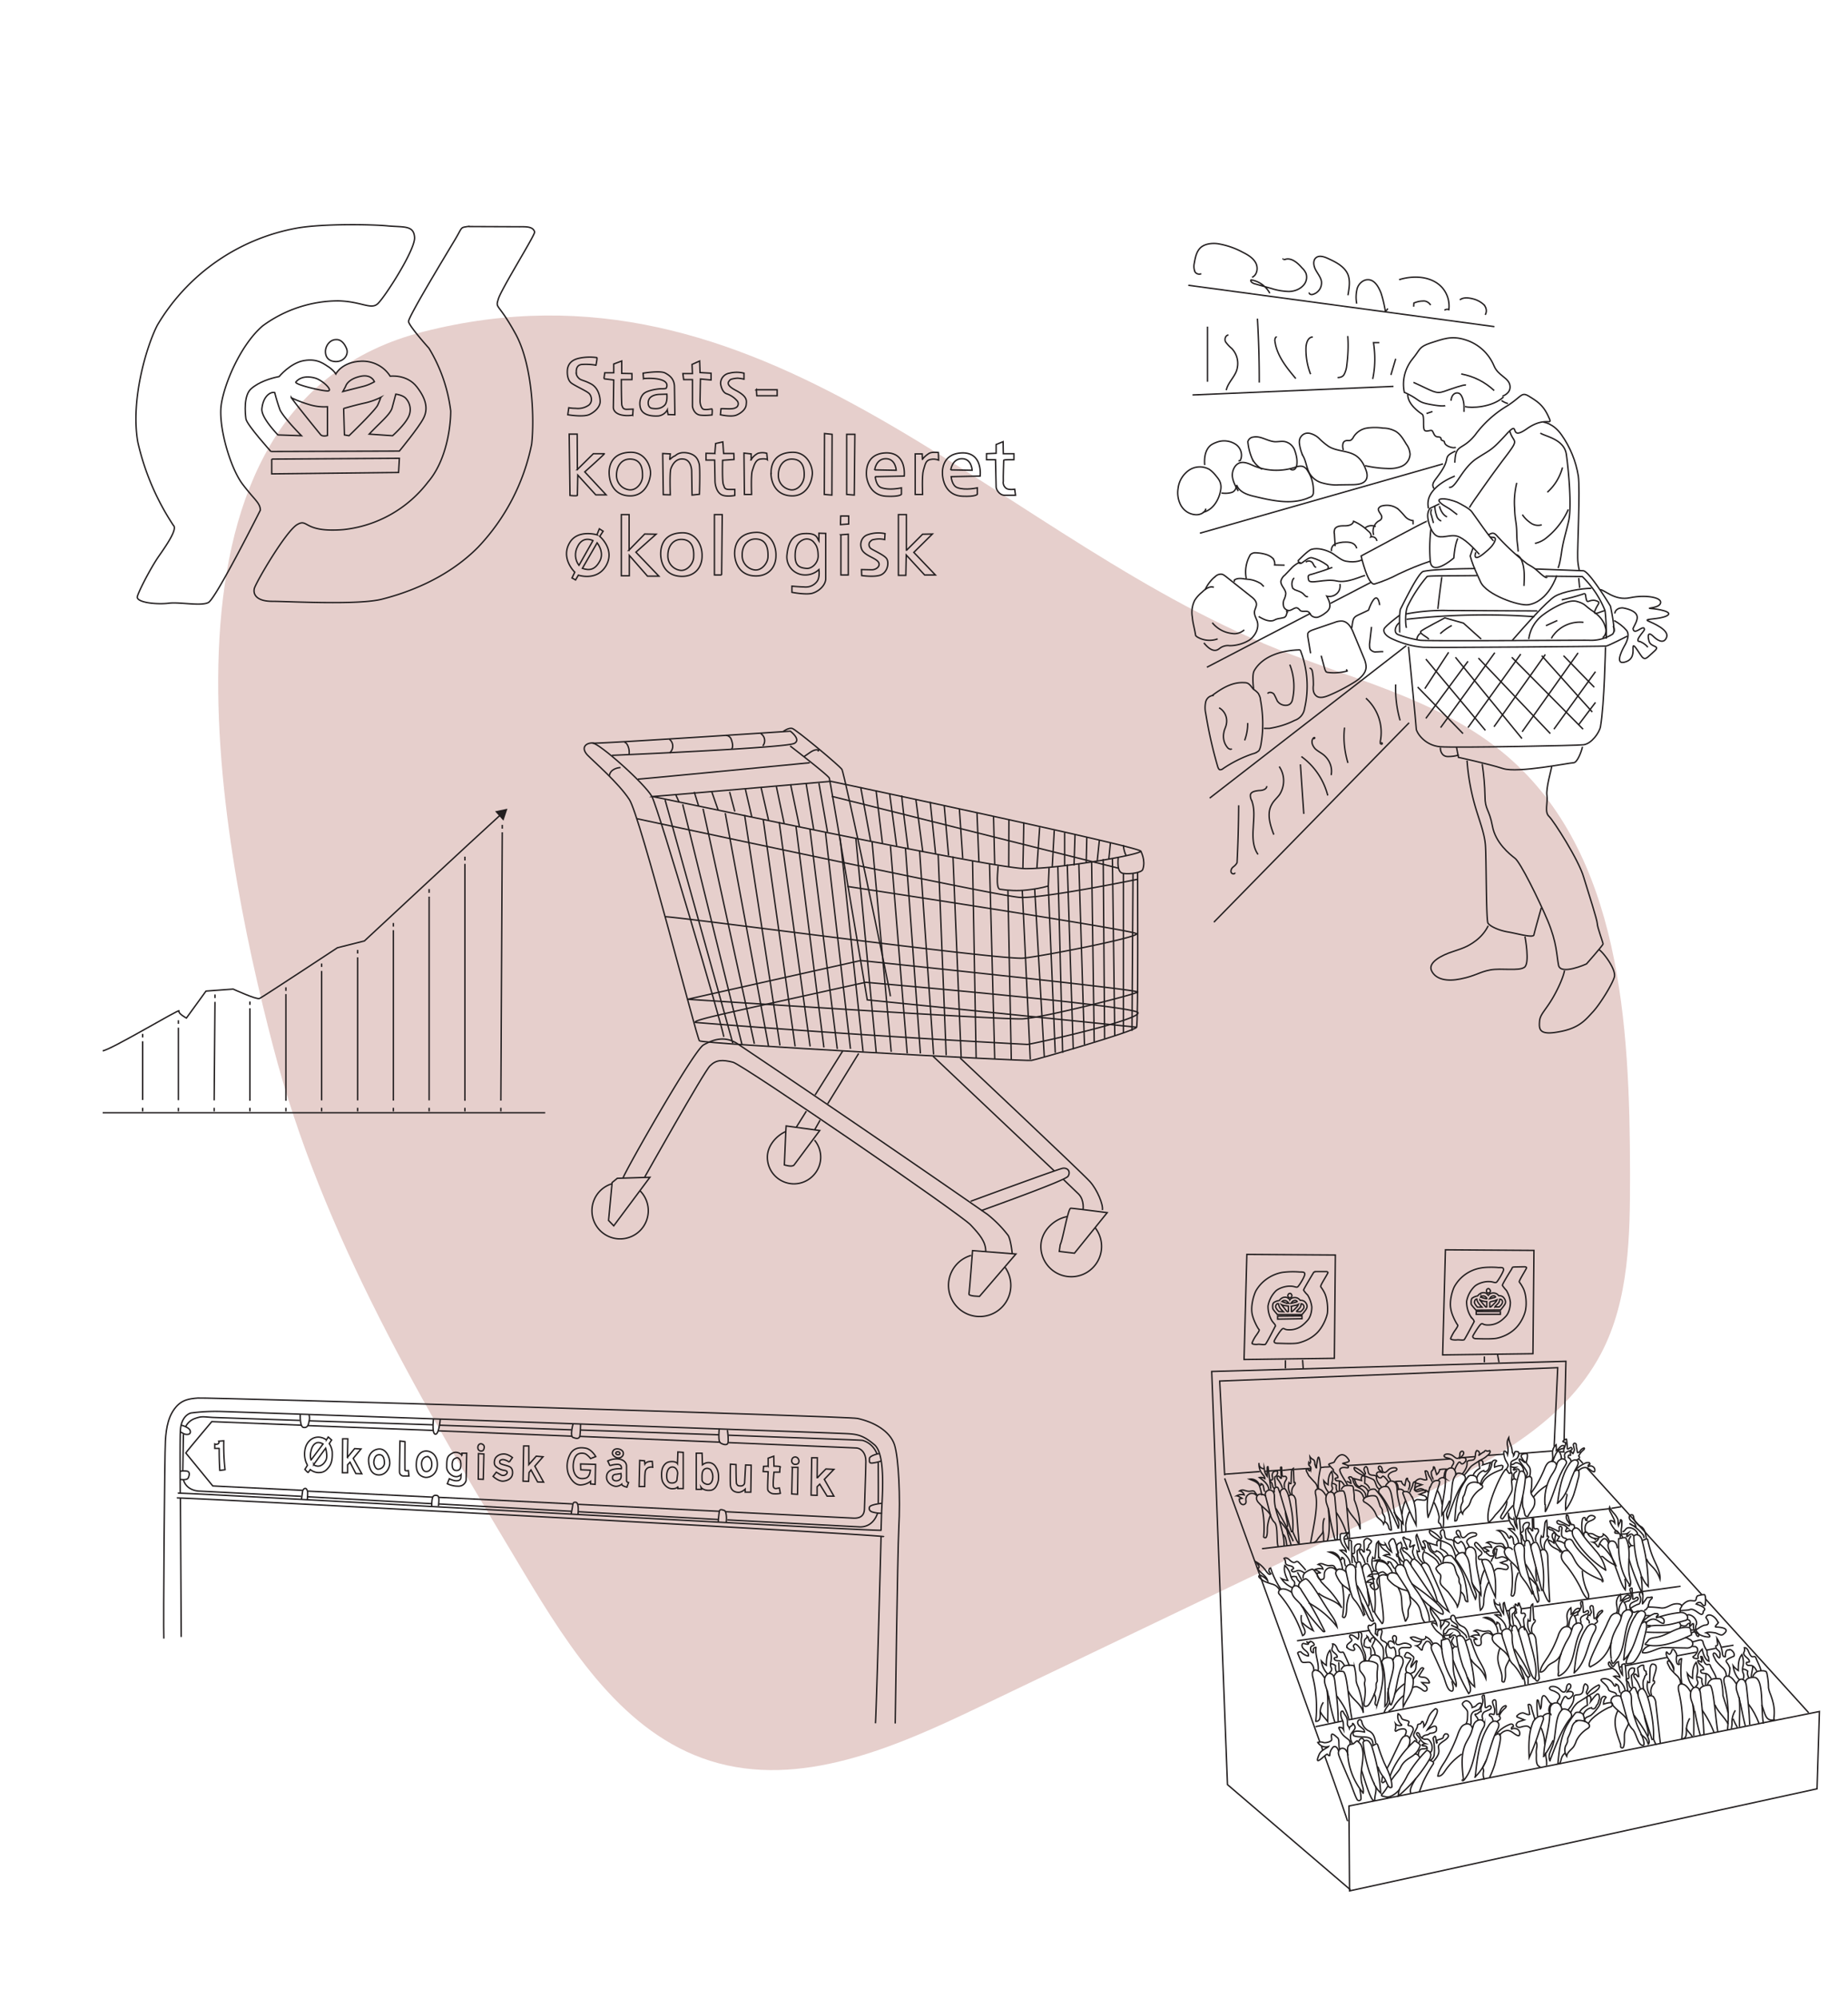 <svg width="925" height="1000" fill="none" xmlns="http://www.w3.org/2000/svg">
  <path d="M632 321.9c41.6 17.6 88 27.1 122.3 56.5 57 49 61.5 134.1 61.6 209.3 0 30.7-.3 62.9-14.6 90-18.9 35.7-57.6 55.3-93.9 72.7L490 854.5c-42.3 20.3-89.8 41-134.5 26.9-43.1-13.6-70-55.4-93.3-94.3-50.2-83.7-101-168.8-125.5-263.3-27.6-105.6-69-320.9 75-357.7 169.6-43.3 280.9 96.7 420.5 155.8Z" fill="#E6CFCC"/>
  <path d="M362.3 519c-.5-4.5-32.6-114-36-120.3-3.4-6.3-26.4-26.8-29.8-26.8-3.4 0-5.8 2.4-2.5 6 3.3 3.4 15.6 14 21 22.3 5.5 8.2 33.7 119.4 35.1 120.8 1.5 1.5 163.2 10.3 166.2 9.8s51.7-14.6 52.6-16.6c.9-2 .5-77.5.5-77.5" stroke="#231F20" stroke-width=".7" stroke-miterlimit="10"/>
  <path d="M445.7 498.7c-.4-4-23-111.7-24.3-113.6-1.4-2-23-20-24.9-20.5-1.9-.4-4.4 1.5-4.4 1.5" stroke="#231F20" stroke-width=".7" stroke-miterlimit="10"/>
  <path d="M395.5 373.4s19 14.6 19.6 16.1c.5 1.5 19 111 19 111l135 13.7M296.6 372c2 .4 99-6 99-6s5.6 4.2 2 6.1c-4.2 2.3-91.3 6-91.3 6M305 388.4a4 4 0 0 1 2-3.1c1.1-.7 2.3-1 3.6-1.1M402.5 378.7l2.6-1.8c1.4-1 3.1-2 4.7-1.4 0 .3-.3.4-.5.3h-.1" stroke="#231F20" stroke-width=".7" stroke-miterlimit="10"/>
  <path d="M312.5 371.7c.4-.2.9.2 1.2.6 1 1.5 1.4 3.4 1.2 5.1M335 370c2 1.5 2.3 4.3.8 6.2l-.6.8M363.3 368.1c1.1 0 2.1.7 2.6 1.7.4 1 .7 2 .8 3.1 0 .8 0 1.7-.6 1.9M380.8 367.2a4.2 4.2 0 0 1 1 6.2M319.3 390c1.7 0 86-8.2 86-8.2M318.8 409.8s180.2 38.8 191.8 39.4c11.6.6 59-9.1 59-9.1M416.3 398.6l143.6 36M332.9 458.9c1.8-.7 168.6 21.9 179.4 20.7 10.9-1.2 57.2-10.3 56.6-12.2-.7-1.8-144.8-23.7-144.8-23.7M344.3 500.2c.5 0 156.6 10.3 167.5 9.8 10.8-.6 56-12.2 57.7-13.4 1.8-1.2-138.7-15.8-138.7-15.8s-87 19.4-86.5 19.4Z" stroke="#231F20" stroke-width=".7" stroke-miterlimit="10"/>
  <path d="M359.7 508.1c1.8-.6 73.6-16.4 73.6-16.4s135 11.7 136.3 15.2c1.3 3.6-50.5 15.2-55.3 15.9a6406 6406 0 0 1-166.1-11c-2.4-.6 11.5-3.7 11.5-3.7ZM326.4 398.7c.4-.2 170 36.1 187.1 36.1 17 0 56.6-6.8 57.5-8.7 1-2-155.1-35-155.1-35s-90 7.8-89.5 7.6Z" stroke="#231F20" stroke-width=".7" stroke-miterlimit="10"/>
  <path d="M499.6 433.4c0 1.4-1.3 11.1.8 11.7 4.5.7 9 .9 13.6.4 3.6-.4 7.2-1 10.7-2l.4-9.1M559.7 429.1c0 1.5-.9 7.7 2.6 8.1 3.4.5 9.2-.4 9.7-2 1.6-4.5-1-9.2-1-9.2" stroke="#231F20" stroke-width=".7" stroke-miterlimit="10"/>
  <path d="M562.3 423c.1 1.9.6 3.7 1.4 5.4M511.7 445.8l4 84.5M552.2 430l.7 89.8M556.8 429.7l1.2 88.9M562.3 437.2v80M567.1 437l-.5 79M546.4 431.5l1.3 90M540 432.2l2.8 90.6M534.2 432.7l3 92.5M529.5 433.7l2.4 93.3M524.7 443.6l3.5 83.4M517.9 444.9l4.8 84M504.5 445.5l1.7 85M495.3 432.4l2.6 97.6M486.8 431l1.8 98.6M477 428.7l4.1 100.4M469.6 427.8l4 100.4M460.3 426l7 101.8M453.2 424.3l7.5 103M445.7 423.4l8.4 103.9M436.5 421.3l9.6 105.2M428.4 419.9l10.2 107M420.5 419.4l11.5 107M413.2 416.8 425.7 525M405.4 415.1l13.7 110M398.4 413.5l14 110.8M390 411.4l15.5 112.4M382 410.1l16 113.7M372.7 408l17.7 115.3M363 407l21.7 116.8M351.9 404.8l25.7 117.7M371.4 522.9l-29.7-120.3M332.9 400.4l33.9 121.8M430.8 394l5 27M438.5 395.7l3.2 26.4M445.3 397.3l3.5 26.1M451.4 398.2c0 3 3.2 27 3.2 27M458.4 400l3.5 26.4M465.6 401.3l2.7 26M472.6 403l2.2 25.3M480.2 404.8l1.7 24.8M489 406.6l1 24.8M497.3 408.5l.6 24.4M505 410.1l-.1 23.8M512.4 411.7c.1 1.8-.4 22.8-.4 22.8M520.4 414.1l-1.4 20.4M527.7 415.6l-1 18.1M532.9 416.8v16.7M538.1 417.7l-.5 15.5M544 419l-.3 12.9M550.3 420.4l-1.1 10.6M555.8 422.1l-.8 8M409.9 392l4.3 24.5M403.5 392.2l3.8 23.1M395.7 392.5l4.5 21.5M388.6 393.7l3.9 18.5M381 394.4l3.7 16.2M373.1 395.1l3.2 13.8M365.2 396.4l2.6 9.8M356.3 396.4l3.1 8.9M347.5 396.4l2.2 7.1M338.2 397.7l1.8 4M506.7 627.8s-.6-6.6-2-9.3a59.7 59.7 0 0 0-10.4-10.6 9331 9331 0 0 0-125.7-85.8c-6.1-3.6-11.5-1.8-16.4.9-4.9 2.6-39.6 63.7-40.4 66.8" stroke="#231F20" stroke-width=".7" stroke-miterlimit="10"/>
  <path d="M493.4 626.4c0-4.9-3-8.4-7.5-13.2-4.4-5-113.7-80-119-81.5-5.3-1.3-8.4-1.3-11.5 1.8-3.1 3-32.7 55.7-32.7 55.7" stroke="#231F20" stroke-width=".7" stroke-miterlimit="10"/>
  <path d="m325.3 589.3-18.1 24.3-2.6-2.7 1.8-19 2.6-2.1 16.3-.5ZM486.8 626l21.7 1.7-18.2 21.2s-5.7 0-5.3-1.3c.3-1.3 1.8-21.6 1.8-21.6Z" stroke="#231F20" stroke-width=".7" stroke-miterlimit="10"/>
  <path d="M320.4 596.1a14.1 14.1 0 1 1-14.3-3.5M407.7 570.7c4.7 5.7 4 14-1.8 18.8a13.3 13.3 0 0 1-21.8-10.3c0-5.6 4.4-10.7 9.2-12.8M503.1 634.4a15.6 15.6 0 1 1-17-6M548.2 614.6a15.1 15.1 0 1 1-24 18.6 15 15 0 0 1-3.2-9.3c0-7.3 6.1-13.5 13-14.9" stroke="#231F20" stroke-width=".7" stroke-miterlimit="10"/>
  <path d="m393.5 563.6-.2 3.1-.7 16.4s4 1.3 4.9 0l12.8-17.2-16.8-2.3ZM398.6 564.2l5-8M410.5 560.7l-2.6 4.6M408 548.1l13.8-22M414.3 552.5l15.5-25.2M480.6 529.6s61.6 58 65 61.9c3.6 4 6.7 11.5 6.2 14.2M532.3 590.4l7.6 7.3c3 3.1 2.2 7.9 2.2 7.9M467 528.7l60.8 57.5" stroke="#231F20" stroke-width=".7" stroke-miterlimit="10"/>
  <path d="M530.7 623c.9-1.7 2.4-9.8 3.7-14.5.6-2.2 1.1-3.7 1.6-3.7 1.3 0 18.2 2.2 18.2 2.2l-16.4 20.3-7.6-.9.5-3.5ZM491.2 606c2.2-.9 42-15 43.4-17.2 1.4-2.2 0-4.4-2.7-4-2.6.5-46 16.5-46 16.5M130.3 255.4c0-3.7-3-5.2-9-13.2-6-8-12-28.4-10.6-39.3 1.5-11 9.9-30.5 20.8-39.8a64.3 64.3 0 0 1 37.8-12.5c11.5.3 16.3 4.5 19.7 1.5 3.4-3 19-27.2 18.5-33.3-.4-6.1-5.3-5-13.2-5.7-8-.8-33-1.2-45.8 1.1a102.5 102.5 0 0 0-69.7 48.5c-5.3 10.2-13.6 37.4-9.8 58.7A126 126 0 0 0 86.8 263c2 1.6-2.6 8.7-7.1 15.1s-11 19.3-11 20.8c0 2.8 10.2 3.8 16 3 5.6-.6 15.8 1.6 19.6-.3 3.8-2 26-46.2 26-46.2ZM234.7 113.3c-4.5.7-3 0-6.8 6.4S204.1 159 204.5 161c.4 2 6.8 9.5 10.2 13.3a79 79 0 0 1 10.9 31.4c0 8.4-2.3 25-11.3 35.5a61.4 61.4 0 0 1-42.4 23.9c-20.1 1.6-17.5-5.7-23-2.6-5.6 3-20.8 29-21.6 32.1-.7 3 1.2 6.4 9 6.4 8 0 43.1 2 55-1.1 11.7-3 32.1-9.9 48-26a105 105 0 0 0 26.8-51.5c1.4-11.7.7-39.3-8-55.2-8.7-15.9-10.2-12.5-8.7-17.4 1.4-5 18.5-32.2 18.2-33.7-.8-2.8-4.3-2.6-7.6-2.6l-25.3-.1Z" stroke="#231F20" stroke-width=".7" stroke-miterlimit="10"/>
  <path d="M137.5 196.5c-1.9-.5-5.7 1.5-6.4 8-.4 3.3 3.8 8.7 8 13.2l11.8.4s-8.3-8.3-10.7-12.8c-1.1-3-2-6-2.7-8.8ZM145.8 199c1.5 2.4 13.7 17.4 14.7 18.6 1 1.1 3.4.4 3.4.4v-14.4c-3.2.2-6.4-.2-9.5-1.2a59 59 0 0 1-8.6-3.3ZM172 204.4l.4 13.3 2.3.4s13.3-12.8 14.4-15.4c1.2-2.7 1.5-3.8 1.5-3.8a35.6 35.6 0 0 1-8.8 3c-6 1.4-9.8 2.6-9.8 2.6ZM184.8 217.3c5.3-5.7 10.2-9.5 11.4-12.9l1.9-7.1s3.7.4 5.2 2.3a8.2 8.2 0 0 1 1.2 9c-2 4.2-8 9.5-8 9.5l-11.7-.8ZM148.1 191.2c-1 1.2 12.8 4.5 15.9 4.5 3 0-2.3-5.2-6.1-6.4-3.8-1.1-7.5-.8-9.8 1.9ZM171.6 196l10.2-2.6c2-.5 3.8-1.3 5.6-2.3 0 0-1.4-4.2-7.5-2.6-6.1 1.5-6.9 4.9-6.9 4.9l-1.4 2.6Z" stroke="#231F20" stroke-width=".7" stroke-miterlimit="10"/>
  <path d="M135.6 226s-12-13.3-12.5-16.3c-.4-3-1.2-11.8 2.6-15.1 3.8-3.4 9.8-5.3 14-6.1 0 0 5.7-6.9 12.5-8 6.9-1.2 10.2 1.9 12.5 3.3 1.4 1 2.6 2.1 3.4 3.4 0 0 3-6.1 12.8-6.4 5.8-.2 11.3 2.6 14.4 7.5 0 0 8.3-1.1 13.3 5.3s5.7 11.4 3.3 15.9c-2.3 4.5-12 16.3-12 16.3l-64.3.2ZM136 229.8v7.4l63.5-.7.4-7.1-63.9.4Z" stroke="#231F20" stroke-width=".7" stroke-miterlimit="10"/>
  <path d="M168.2 170c-3 0-5.3 3-5.3 6 0 3.1 2 5 5.3 5 3.9 0 6.4-3.4 5.3-6.4-2-5-4.9-4.6-5.3-4.6ZM288.5 186.8c-.2-2 .2-4.3 3.1-4.4 2.2-.1 4.5 0 6.7.4 0 0 .8-3.7.4-3.8-3-.4-6.2-.3-9.2.4-4 1-5 3.3-5.4 5-.3 1.9-.3 5.9 2.1 7.5 2.5 1.7 7.8 4 8.8 5.2 1 1.1 1.8 4-.3 5.7a9.5 9.5 0 0 1-6.6 1.6c-2 0-3.4-.3-3.4-.3l-.5 3.5s7.7 1.3 10.8-.1c3-1.4 5.4-4 5.4-6.5 0-2.6-1-6.9-4.5-8.8-3.5-1.9-5.3-1.8-6.3-3a4 4 0 0 1-1.2-2.4ZM302.3 189.6l.4-3h4.5v-4.4l4-1.5v6.2l5.1.1v3H311s0 12.5.3 13 .3 1.9 2.4 1.9l3.2-.1-.2 3a15 15 0 0 1-5.7-.1c-3-.7-4-2.4-4-3.8l.2-13.7-4.9-.6ZM322.1 189.5l-.2-2.7s8.5-1.4 11-.1c2.3 1.2 4.7 3 4.7 7.1l.2 13.8-3.4-.1-.4-2.3a5.9 5.9 0 0 1-4.5 3c-3.5.2-7.6-.4-8.8-3.6-1.1-3.1 0-6.7 2.1-8 2.2-1.4 6.8-2 8.2-2 .9 0 1.7 0 2.4-.2 0 0 1.7-2.6-1.7-4-3.5-1.5-9.6-.9-9.6-.9Z" stroke="#231F20" stroke-width=".7" stroke-miterlimit="10"/>
  <path d="M333.8 197.3s.4 3.8-1 5.4c-1.4 1.5-3.4 2.2-6.4 1.7-2.3-.3-2.5-3.7-1-5.3 1.2-1.3 3.4-1.7 5.1-1.7l3.3-.1ZM350.4 186.5l-.2-5.8-3.8 1.7.2 4.6h-4.8l.4 3h4.4v13.2c0 1 1 4.3 4 4.6 1.9.2 3.9.1 5.8-.1 0 0 .3-3-.1-3-.5 0-3.4.7-4.5 0-1-.8-1.4-2.8-1.4-4l.2-11 5.3.5v-3.4l-5.5-.3ZM372.4 189.8v-3c-2.4-.6-4.9-.6-7.3 0a5.2 5.2 0 0 0-4.4 4.8c-.1.7.6 4.7 3 5.5a12 12 0 0 1 5.4 3.7c.7 1 .5 2.4-.5 3.1l-.4.2c-1.6 1-6 .3-7.3.5l-.3 3s5.6 1.3 8.2.1c2.5-1.1 4.5-3 4.7-5.1.2-2.1.7-4.1-5.2-7.2-5.8-3-3.3-4.6-3-5.1.3-.6 3-1 4-1 1 .1 2 .2 3 .5ZM378.6 195l.2 3.1H389v-3h-10.5ZM289 235.1l-.1-17.8h-4l.4 30.7s3.7.4 3.7-.1l.2-10.1 9 9.9h5.2l-10.7-11.5s10.2-9.1 9.8-9.1H297l-8.1 8ZM304.9 237c-.1-3 .7-10.3 10.5-10.6 7.8-.3 10.5 7.4 10.2 11-.5 4.9-3.5 10.8-10.1 10.8-7.6 0-10.4-5.7-10.6-11.2Z" stroke="#231F20" stroke-width=".7" stroke-miterlimit="10"/>
  <path d="M315.3 229.8c6 0 6.4 5.4 6.3 8.7-.1 3.3-3 7-6.5 6.7a7.2 7.2 0 0 1-6.5-7.4c0-4.2 2.3-8 6.7-8ZM330.7 277.3c0-3 .8-10.3 10.5-10.6 7-.3 10.4 6 10.2 11.7 0 5.4-3.4 10.1-10 10.1-7.7 0-10.6-5.6-10.7-11.2Z" stroke="#231F20" stroke-width=".7" stroke-miterlimit="10"/>
  <path d="M341 270c6 0 6.4 5.5 6.2 8.8 0 3-3 7-6.5 6.7a7.2 7.2 0 0 1-6.4-7.5c0-4.2 2.3-8 6.7-8ZM367.7 277.2c0-3 .8-10.3 10.5-10.7 7-.4 10.4 6 10.2 11.7 0 5.4-3.4 10.1-10 10.1-7.6 0-10.5-5.7-10.7-11.1Z" stroke="#231F20" stroke-width=".7" stroke-miterlimit="10"/>
  <path d="M378.1 269.8c6 0 6.4 5.5 6.3 8.8 0 3.1-3 7-6.5 6.7a7.2 7.2 0 0 1-6.4-7.5c-.1-4 2.2-8 6.6-8ZM386 237c-.2-3 .7-10.3 10.4-10.6 7.8-.3 10.5 7.4 10.2 11-.4 4.9-3.4 10.8-10 10.8-7.6 0-10.5-5.7-10.7-11.2Z" stroke="#231F20" stroke-width=".7" stroke-miterlimit="10"/>
  <path d="M396.3 229.8c6 0 6.4 5.4 6.2 8.7-.2 3.3-3 7-6.5 6.7a7.2 7.2 0 0 1-6.4-7.4c0-4.2 2.3-8 6.7-8ZM335.2 230.2l.3-3-3.8-.2.3 20.6 3.5.1s-.4-11.4.3-13.1c.6-1.7 2.4-5.4 6.4-4.8 4 .5 4 6 4 6l.2 12 3.7-.4s.4-12.8-.1-15.1c-.6-2.3-1.6-4.6-5.5-5.5-3.9-.8-5.7.6-6.5 1.3-1.2.5-2 1.2-2.8 2ZM357.8 227l.4-5 3.6-.8.4 5.8h5.1l.1 3-5.7.4s-.3 10.8.4 12.2c.6 1.3.3 2.3 2.7 2.4h3v3s-5 1-7.2-.7c-2.3-1.7-2.7-5.5-2.7-6.5l-.2-10.5h-4.3v-3.4l4.4.1ZM376 230.2v-3l-3.6-.4.2 20.7h3.6s-.4-10 .4-12c.7-2 1.4-5.4 4-5.7 2.7-.4 3.5.3 3.5.3l-.3-3.2a8 8 0 0 0-4.4 0 8.6 8.6 0 0 0-3.5 3.3ZM412.7 217l3.8.4-.1 30.4-3.8-.3.1-30.4ZM423.9 217.4h4l-.3 30.4-3.8-.3v-30.1ZM438 238.6l14.6-.3s1.4-11.9-9.2-11.6c-10.6.4-9.9 10.1-9.6 12.2.6 3.4 2.7 9.2 10 9.5 6.7.3 7.4-1 7.4-1v-3.2s-6 1.4-10.1-.1c-2.7-1-3-5.5-3-5.5Z" stroke="#231F20" stroke-width=".7" stroke-miterlimit="10"/>
  <path d="m437.8 235.2 10.8.2s-.3-5.8-5.2-5.8c-5 0-5.6 5.7-5.6 5.7ZM476.1 238.6l14.5-.3s1.5-11.9-9.1-11.6c-10.7.4-10 10.1-9.6 12.2.5 3.4 2.6 9.2 9.9 9.5 6.7.3 7.4-1 7.4-1v-3.2s-6 1.4-10-.1c-2.8-1-3.1-5.5-3.1-5.5Z" stroke="#231F20" stroke-width=".7" stroke-miterlimit="10"/>
  <path d="m475.9 235.2 10.7.2s-.2-5.8-5.1-5.8c-5 0-5.6 5.7-5.6 5.7ZM461.7 229.9l-.1-2.7h-3.5v20.3h3.7s-.4-9.4.4-12.1c.9-2.8 1-4.9 3.5-5.4 1.4-.3 2.8-.2 4.1.3l-.1-3.8s-3.2-.4-4.6.4c-1.3.8-2.5 1.8-3.4 3ZM502.4 230.4c0-.4 5.1-.3 5.1-.3v-3h-5.3l-.1-6-3.5 1.4v4.4l-4.8.2v3h4.5l.3 13.8c0 .8 1.4 4 4.3 4h5.4l-.4-3s-2.7.4-4-.3c-1.2-.7-2-2.2-1.7-3.7-.1-1.7.2-10.5.2-10.5ZM289.8 283l7-12.4s-5-2.7-7.7 3c-1.6 3-1.4 6.6.7 9.4ZM291.5 284.5l7.4-12.8s3.8 4.7 1.3 9.2c-2.4 4.4-5.2 4.8-8.7 3.6Z" stroke="#231F20" stroke-width=".7" stroke-miterlimit="10"/>
  <path d="M298.8 267.7s-9.4-2.8-13.5 3.7c-5 8 2.4 15 2.4 15l-1.4 2.9 1.8 1 1.4-2.4s9.3 3.2 13.9-4.8c4.6-8.1-3.2-14.6-3.2-14.6l1.7-2.6-1.9-1.2-1.2 3ZM314.9 275.5v-17.9H311v30.6h4V278l9.1 10.4h5.7l-11.5-12 10.1-9-5.7-.1-8 8.2ZM361.2 287.8l.3-30.2h-3.9v30.2h3.6ZM407.4 271.5a4.5 4.5 0 0 0-5.4-1.3c-2.3 1-4 3.1-4 8 0 4.8 2 6 5.5 6.3 3 .4 6.3-3 6-6.7-.1-3.7-1-5-2.1-6.3Z" stroke="#231F20" stroke-width=".7" stroke-miterlimit="10"/>
  <path d="M409.9 270.8c-1-1.5-.8-4.1-7.5-3.7-6.7.4-8 6.2-8.5 10.7a9 9 0 0 0 7.8 9.9c3 .4 6-.5 8.2-2.6 0 0 .6 4-1 6-1.5 2-4 3-6.5 2.7-3.3-.1-6-.4-6-.4v3.1s7.3 1.4 10.4.4c3.2-1 6.5-4 6.5-7.3V267l-3.4-.1v3.7ZM420.8 267.7l3.8-.3v20.4h-3.7v-20ZM420.7 262.6l.1-4.3h4v4l-4 .3ZM442.8 270l.2-2.9c-3-.6-6-.4-8.8.6-2.8 1-4 4.2-3 6.9 1 3.2 6.1 4.3 8.1 6.3s-.4 4.4-3.1 4.3l-5-.1.1 3s6.8 1 9.8-.4c3.4-1.7 4-6.4 2.6-8.2-1.3-1.8-7-4.2-8-5.1-1-1.1-1-2.7.2-3.6a2 2 0 0 1 1.4-.7 12 12 0 0 1 5.5 0ZM453.7 275.4v-17.8h-4V288h3.7l.2-10.2 9.2 10h5.4l-10.8-11.3 9.3-9.2-4.9.1-8 8ZM676 946l-61.6-52.7-7.9-206.8 177.3-5.1-.9 39.5" stroke="#231F20" stroke-width=".7" stroke-miterlimit="10"/>
  <path d="m675.2 904 .3 42.5 234-51.1 1.2-38.7L675.2 904ZM660.6 871.9C642.6 821.2 613 740 613 740M662 876l-.5-1.8M674.5 911.6c0-.3-4.5-13.6-11.4-32.6M777.9 724l1.8-39.4-169.2 6.7 2.5 47.2M760.3 727.6l16.6-1.3M744.9 728.5l7.9-.6M732.2 729.6l6.2-.5M674.4 733.6l51.6-3.3M661 734.6l2.3-.3h.8l1.6-.1M647.7 735.5l8.3-.5M642 736l4.7-.5M633.3 736.5l.8-.1M635.2 736.3l5.7-.4M613.3 737.9l17.3-1.3M853.7 800.4l51.6 56.9M794.4 734.9l57.5 63.4M790.4 730.4l1.9 2.1M806.6 755l4.8-.8M760.4 760.3l45-5.1M716.6 765.3l4.6-.5 34-3.6M682 769.3l34.7-4M672.9 770.4l9.5-1.1M631.7 775.2l39.2-4.6M767.8 804.2l73.4-10.2M761.5 805.3l4.4-.6M754 806.4l1.4-.3M728.6 809.9l21.7-3M723 810.8l3-.5M720.9 811.1l2.3-.2M688.6 815.7l30-4.3M649.2 821.3l36.6-5.2M861.8 824.5l5.9-1M854.2 826l4.5-.9M839.5 828.8l9.6-1.8M813.6 833.8l21-4.2M810.6 834.5l1.3-.3M674.9 860.9 807.4 835M658.5 864.3l13.8-2.9M643.4 685v-4.1M652.3 685l-.3-4.3M723.5 625.6l-1.4 52.6 45.2-.6.5-51.7-44.3-.3ZM743 681.9V679M750.3 681.9l-.7-3.8M639.8 774.2c-1-2.3 0-10-1.7-12-.5-.5-1-1-1.3-1.7-.5-.8-.8-1.7-1-2.6l-2.2-8.5c-.2-.6-.3-1-.3-1.6.2-1.3 1.3-2 2.5-2 .5.2 1 .4 1.3.7.9 1 .8 2.4.8 3.7 0 3.5 1 6.8 2.2 10.1.9 2.8 3 10.3 2.6 13.6M647 767c.6-5.2-.3-10.5-1.4-15.7-.5-2.2-1-4.5-2.5-6.2-1 0-2 .6-2.3 1.7 0 .6 0 1.4.3 2l5.4 18.2" stroke="#231F20" stroke-width=".7" stroke-miterlimit="10"/>
  <path d="M636 758.5c-1.6-2.8-3.8-3.7-5.8-6.1a4 4 0 0 1-1.3-2.4c0-.9.5-1.7 1.4-2 1-.2 2.9.2 3.3 1M638.6 755c3.4 5.3 6.3 10.8 8.7 16.5-.8-2.5-4.8-8.5-6.9-10.2M637.9 747.1c-.2-.6-.2-1.4 0-2 .4-.6 1.3-1 1.7-.4.2.1.2.3.3.5l.8 2.3M643.4 756.3c-.1 2.2 1.4 6.1 1 8M644.2 773.8c-.5-2-.3-4.4-2-5.8" stroke="#231F20" stroke-width=".7" stroke-miterlimit="10"/>
  <path d="M644.1 764.8c.1 2.6 1.5 6 2.2 8.8M645 749.1c.3-1 1.8-1.1 2.6-.4.6.8 1 1.8 1 2.9.6 7 1 14 1.7 21-.5.6-2.4-4-3.4-6.3M631.5 753.9a47.8 47.8 0 0 1 1 15.4c.3.4.6.5 1 .4.2 0 .3-.3.4-.4.6-1.5.4-3.2.5-4.8.2-2 .7-4.1 1.5-6M635.1 745.6c-.2-2.6-2.6-4.5-4.7-6 .9-.2 1.9 0 2.7.5 0-1-.8-1.7-1.4-2.5a7.7 7.7 0 0 1-1.5-5.3c-.2 1.3.6 2.5 1.9 2.8.3.1.8 0 .7-.4 0 1.6.5 3.1 1.5 4.3v-4c0-.4 0-1 .4-.8l1.4 11.1M641.9 745c-.4-1.5-1.2-3-2.1-4.2-.4-.3-.5-.7-.6-1.1 0-.4.3-1 .7-.8.7.1 1 1.4 1.5 1l-.4-4.8v-.6c.1-.2.5-.2.5 0l.2 3.3c0 .5.2 1.2.7 1.3.3 0 .5-.2.9-.1.4 0 .8.6.7 1.1a7 7 0 0 1-.7 1.4c-.5 1-.6 2.1-.3 3.2M629 748.7a2.9 2.9 0 0 0-4.1-.6 3 3 0 0 0-1.3 2.3c0 .8.3 1.6-.2 2.2-.6.7-1.6.7-2.2.1-.7-.7-.9-1.5-.9-2.4l1.4-.3c-.8-.5-1.7-1-2.6-1.3a5 5 0 0 1 3.7-.4 3 3 0 0 0-2.3-2c.7-.5 1.6-.6 2.3-.3.8.2 1.6.5 2.4.5.9 0 2-.5 2.7.1l.7 1c.2.2.4.5.7.6M631.4 747.4c.6 3-.4-2.7-1.3-4.2-1-1.5-3-2.1-4.7-2.8 2-.3 4 .7 4.8 2.5.1.3.4.8.8.6.3-.1.2-.5.1-.8.7 0 1.2.7 1.3 1.4l.4 2c.1.3.4.4.5.2" stroke="#231F20" stroke-width=".7" stroke-miterlimit="10"/>
  <path d="m638.5 744.3-.5-4 .1-1 .6-.4c.6-.6 1-1.5.7-2.4-.6-.3-1.4-.1-2 .3-.4.5-.7 1.3-.6 2 .2.5.2 1 .2 1.5-.1.5-.8.8-1.2.5v1c.7 0 1 1 1.1 1.6.2.7.4 1.6 1.1 1.5M646.1 748.2a7.2 7.2 0 0 1-.9-6c.2.3.6.5 1 .4l.2-5.3c0-.9.2-1.8 1-2.3l.3 7c.3-.2.7.2.6.5 0 .4-.3.7-.5 1a4.6 4.6 0 0 0-1 4.6M665.2 757.2c0-1.7-.8-3.3-1.3-5-.4-1.8-.4-3.8.9-4.9.7-.6 1.7-.6 2.5 0l.4.7c.3.6.5 1.4.5 2.2.6 7 1.4 13.4 1.1 20.5-.5 0-1 .3-1.1-.1-1.2-4.5-2.3-9.2-3-13.8M674.6 770.1c-1-4.7-3-9-5.7-13" stroke="#231F20" stroke-width=".7" stroke-miterlimit="10"/>
  <path d="M667.9 748.6c-.3-1.8 2.6-2.5 4.4-2.3 1.7.6 2 12.6 2.9 19.6.2 1.4.3 2.9.2 4.3M657.4 772.2a4 4 0 0 0 2-1.5c.2-.7 2.8-3.2 2.8-4 0-1.7-.2-5.4.8-6.8M663.9 748.9c-1-1.5-1.8-3-3.5-3.5-.3-.2-.7-.2-1 0-.6.2-1 .6-1 1.2s0 1.2.2 1.7c1.3 6.4-1.5 17.4-2.6 24.1" stroke="#231F20" stroke-width=".7" stroke-miterlimit="10"/>
  <path d="M662.6 771.6c-.2-1.8.1-4-.5-5.3M664.8 754.8c.5 4 1.1 11.8-.4 16.4M671.4 745.7c.2-1 1-1.7 1.9-2 1-.2 2-.2 3 0 .3 0 .5 0 .7.2.2.3.4.5.4.8l.4 3.4.1 2.7a39.6 39.6 0 0 1 2.9 14.7c-.6-4.1-4.9-6.8-6.4-10.7M659.5 745.3a5 5 0 0 0-1.7-3.6l-2.7-3-1.1-2.2c-.2-.3-.2-.9 0-1.1.2-.3.9.1 1.1.6.7 1 .7-1.4 1-.3.4-2.4-1.4-1.2-1-3.6.1.2.6.1.8 0a1 1 0 0 0 0-.9l-.2-2c1.2 1.8 2.2.9 2.4 3 0 .5 0 .9.2 1.2.2.4.3 1.5.7 1.3 0-.8 0-1.6.2-2.3.9-7 1.6.2 1.8 2.3-.7 3.5-1.5 7.3-1 10.9M665 747a9.8 9.8 0 0 1-2.4-5.8c.6.8 1.3 1.5 2.2 2 0-2.4.2-5 1.8-6.7.5 1.7.6 3.4.3 5-.3.7-.3 1.5-.3 2.3l.4 1c0 .8-.4 1.6-1.2 1.9" stroke="#231F20" stroke-width=".7" stroke-miterlimit="10"/>
  <path d="M672.9 743.5c-.6-1-1.2-2-2.3-2.2l-1.6-.1c-.5-.2-1-1-.5-1.3l1.1-.2c.5-1.6-2.6-2.4-2.2-4 0-.2-2.4-2.4-2.3-2.7.2-.5 2.8-.8 2.8-1.3 3.7-7 7-1.5 7.4-.6.3 1-4 1.3-3.1 1.5 2.8 1 2.4 1 2.6 1.4.7 1.7-2.5-.5-4 1.3-1.1 1.2 3.5 6.8 3.7 8.4M669.3 746.4c-.5-.8-.6-2-.4-2.9-.5-.6-1.2-.9-2-.9M670.4 746.1v-4.7M694.3 744.2c-1.4-.4-3 .1-3.9 1.3-.3.5-.4 1-.2 1.5.1.4.4.7.7 1 3 3.7 5 8 7 12.2l2 4.6a4 4 0 0 0 0-3.1c-.3-1-.9-2-1.3-3-.4-1.2-.8-2.5-1-3.8l-.7-4.5c-.5-2.4-.7-5-2.7-6.5M706.9 749.6c-.4-.5-.7-1.4-1.3-2.1-.6-.7-1.6-1-2.6-.9-.3 0-.6.2-.8.6 0 .3 0 .5.2.8l1.8 4.8c1.3 3.6 2.9 7 4.6 10.5 0-4.8 0-9.8-2.1-14.3" stroke="#231F20" stroke-width=".7" stroke-miterlimit="10"/>
  <path d="M693.7 744.2c-.4-.8.8-1.7 1.4-2.3.6-.6 1.5-.7 2.3-.4.8.4 1.4 1.1 1.6 2 .2.7.3 1.6.3 2.4.2 5.7 2.8 11.2 3 16.9-1.6-2-3.3-3.7-4.6-6M688.5 748.8c-1.8-.3-3.5 0-5 .7-.7.5-1.4 1.2-1 1.8 0 .3.3.5.7.7 2 1.1 3.8 2.8 5 4.9l1 2.2c1.1 1.4 3 2.2 3.3 3.8.8-1.3 1-3 .3-4.2a6 6 0 0 1-.8-1.5l-.1-1.5c-.3-.5-.5-1.1-1-1.6l-1-3c-.5-1.1-.6-2.1-1.8-2.3" stroke="#231F20" stroke-width=".7" stroke-miterlimit="10"/>
  <path d="M684.7 749.2c-.4-.6 0-2.8.6-3.2.6-.4 1.2-.6 2-.6.3-.1.7 0 1 .1l.6.6a37 37 0 0 1 3.4 4.6c2.8 4.5 3.5 10 4.2 15.1-.4.2-.8 0-1-.3-.2-.3-.4-.7-.4-1.1-.3-1.2-1-2.2-2-2.8M703.5 751.3c-1 2-1.6 4.4-1.7 6.7M703.6 766.6c.2-1 0-2.2 0-3.3.3-2.3.9-4.6 1.9-6.7M701.5 761.3c0 1.6 0 3.8.3 5.8M674 741.6c1 0 1.3.5 2.2.9 0-1.1-.4-2-1.2-2.8.2-.6 1.2-.6 1.6-.2.4.5.6 1 .7 1.7.2.7.5 1.4.9 2 .7 1.3 3 1.7 4 2.8 1 .9 1.5 2 1.5 3.4" stroke="#231F20" stroke-width=".7" stroke-miterlimit="10"/>
  <path d="M682.8 750.2c-1-2.8-1.7-4-4.8-4.4M684.9 746.8a4.7 4.7 0 0 0-3.6-3.2c0 .5-.7.6-1.1.5-.8-.3-1.3-1-1.6-1.8a12 12 0 0 0-.9-2.2l3.8 1c-.2-.6-.2-1.2 0-1.7.2-.6 1-1 1.4-.4.3.3.4.6.3 1l-.1 2.5c1.1.5 2.1 1.5 2.4 2.7" stroke="#231F20" stroke-width=".7" stroke-miterlimit="10"/>
  <path d="M690.4 745.3c-1.8-.6-1.6-3.7-3-4.7-2-1.1-4.2-1.6-6.3-2.6-.9-.5-1.8-1-2.6-1.7-.5-.5-1-1.4-.5-1.8 2 .8 3.7 2.1 5 3.7.4-.2.6-.7.3-1.1l-.5-1.2c-.2-.8.3-1.7 1-1.8 1.3.9.5 3.2 1.9 4 1 .6 2.6 0 3.2 1l.1.9c.2 1.6 1.3 3 2.5 4.3M695 742.2c-.2-1.1-1.3-2.1-2.1-3l-.6-.3c-.4 0-.6.5-1 .8-.6.3-1.3-.2-1.7-.7-.3-.3-.5-.7-.6-1.2.1-.5.5-.9 1-1 .5 0 1 0 1.6.2-.4-.6-1-1-1.4-1.5-.4-.5-.4-1.5.3-1.6.7 0 1.1.6 1.3 1.4 0 .6.2 1.4.9 1.7.8.3 1.6-.6 2.2-1.2.9-.8 2-1.2 3.3-1.1.4 0 .9.2 1 .7 0 .5-.6.9-1.2 1a7 7 0 0 0-1.8.7c-.7.4-1.5 1.1-1.3 2 .2.7 1.2 1.3 1 2.1M702.7 746.5c-.6-1-2.2-1.5-3-.7.6-.5 0-1.2 0-2-.2-.8-.7-1.6-1.2-2.2 1-.2 2-.2 3-.1a3 3 0 0 0 1.7 2.1l.6-3c.1-.4.5-.8.7-.6.2 2.4 1.4 1 1.1 3.4.3 0-.7 2.7-.8 2.5M705.7 747c.3-1.5 1.2-2.4 1.5-4 0-.3.2-.7.4-1 .2-.3.7-.4 1-.1l-.6 3.9c1 .4 2-.6 3.2-.6.8.1 1.5.4 2.1 1 .2 0 .4.3.3.5 0 .2-.2.2-.3.2l-2.8 1.1 2.4.7c.7.3 1.5 1 1 1.7s-1.2.5-1.8.5l-2.4-.3c-.8 0-1.5.5-1.8 1.2M728.8 737.7a4 4 0 0 1 4.3 1c.3.5.5 1 .4 1.6-.2.5-.3.9-.6 1.3-3.1 4-4.8 8.8-6.6 13.6l-1.7 5c-.5-1-.7-2.2-.3-3.2.3-1.2.8-2.2 1.2-3.3.4-1.4.7-2.8.8-4.2l.5-5c.2-2.4.6-5.3 2.7-7M715.7 744.7c.4-.5.6-1.6 1.2-2.4a3 3 0 0 1 2.8-1.2c.4 0 .7.2.9.5l-.1 1-1.7 5.2c-1.1 4-2.4 7.9-4 11.7a35 35 0 0 1 1-15.4" stroke="#231F20" stroke-width=".7" stroke-miterlimit="10"/>
  <path d="M728.6 738.2c.2-1-.2-2.1-1-3-.7-.5-1.7-.6-2.5-.1-.8.4-1.4 1.3-1.5 2.2-.2 1-.2 1.8-.1 2.8.2 6.1-2 12.2-1.8 18.3 1.5-2.3 2.8-4.7 3.9-7.2M736.3 742.2c1.5-.5 3.1-.3 4.5.4.8.4 1.6 1.2 1.2 1.9-.1.3-.4.6-.7.7a14 14 0 0 0-5 5.7c-.2.8-.6 1.7-1 2.5-1 1.5-3 2.6-3.2 4.4-1-1.3-1.2-3-.6-4.6l.7-1.6v-1.7c.1-.6.5-1.2.8-1.7l1-3.5a3.7 3.7 0 0 1 2.3-2.5" stroke="#231F20" stroke-width=".7" stroke-miterlimit="10"/>
  <path d="M739.4 742.4c.4-.7-.2-3-.9-3.4-.6-.4-1.3-.5-2-.5-.5 0-.9.1-1.3.4l-.6.6a56.5 56.5 0 0 0-3.2 5.2c-2.5 5.2-2.9 11-3.2 16.6.4.1.9-.1 1-.5l.4-1.2c.2-1.3.9-2.4 2-3.2M719.5 746.1a17 17 0 0 1 2.3 7.1M721.6 764.5c-.4-.9-.6-1.8-1-2-1.1-.2-.1-2.3-.3-3.5-.5-2.4-1.3-4.8-2.5-7M722.4 756.7c.2 2.5.3 5.1 0 7.7M741.8 743c1.3-4.5 8.2-6.7 10-7.5.4-.2 0-.5.3-.8.2-.2.3-.7 0-1-.3-.2-.7-.3-1-.1-1 .1-2 .4-3 .8-.2-1.1.1-2.3 1-3.1-.3-.6-1.3-.5-1.8 0-.4.4-.6 1-.6 1.7-.2.8-.4 1.6-.8 2.4-.8 1.3-1.9 2.5-3 3.6-1 1.3-1.8 2.7-1.7 4.2-.2-.1-.4-.3-.2-.6v-.1" stroke="#231F20" stroke-width=".7" stroke-miterlimit="10"/>
  <path d="M739.2 739.9a5 5 0 0 1 3.5-3.8c0 .5.8.7 1.2.4a3 3 0 0 0 1.5-2c.1-.8.4-1.7.7-2.5l-4 1.3c.3-.5.3-1.2 0-1.8-.2-.4-.9-.7-1.5-.4h-.1c-.3.4-.3.8-.2 1.2l.4 2.7c-1.3.6-3 2.2-3.3 3.5" stroke="#231F20" stroke-width=".7" stroke-miterlimit="10"/>
  <path d="M732.6 738.6c1.8-1.4 2.8-4 4.4-5.1 1.7-1.2 3.6-2.4 5.5-3.4 1-.6 1.8-1.3 2.6-2 .6-.6 1.1-1.6.5-2-2 1-1.6-1-2.8.7-.4-.1-2.8 2-2.6 1.6.1-.5.3 0 .4-.5 0-1-.5-1.7-1.4-1.8-1.2 1.1-.2 3.5-1.5 4.5-1 .6-2.8.1-3.4 1.2v1c0 1.8-1.2 3.5-2.3 5M728.1 736.1c.3-1.4 1-2.7 1.8-3.8.2-.2.3-.4.6-.4.5-.1.6.5 1 .8.7.3 1.4-.4 1.8-1 .4-.3.5-.7.5-1.1-.1-.6-.6-1-1.1-1-.6 0-1.2 0-1.7.2.4-.6 1-1 1.4-1.7.4-.6.3-1.6-.5-1.7-.7 0-1.2.8-1.2 1.5 0 .8 0 1.7-.8 2-.9.4-1.7-.5-2.4-1-1.1-.9-2.4-1.2-3.7-1-.4.1-.9.4-1 .8 0 .5.8.9 1.3 1 .7.1 1.3.3 2 .6.8.4 1.7 1 1.5 2-.1.8-1.2 1.6-.9 2.4M719.9 741c.6-1.1 2.2-1.8 3.3-1-.9-.4-.2-1.3-.2-2.2.2-.9.5-1.7 1-2.4-1.2-.1-2.2 0-3.4.2-.1 1-.7 1.9-1.5 2.5l-1-3.3c0-.3-.4-.7-.6-.5 0 2.5-1.4 1.1-1 3.7-.3 0 1 2.8 1.1 2.6M716.8 741.7c-.4-1.6-1.5-2.5-2-4.1 0-.4-.2-.8-.4-1-.4-.4-.8-.4-1.1-.2l.9 4.2c-1 .6-2.3-.4-3.4-.4a4 4 0 0 0-2.2 1.2c-.2.2-.4.4-.4.6.1.2.3.3.5.3l3 .9-2.5.9c-.8.4-1.4 1.4-.9 2 .6.7 1.3.5 2 .3.9-.3 1.7-.4 2.6-.5.9-.1 1.6.4 2 1.2M745.1 762c-2.2-7 6.9-25.9 8.7-26.5.7 0 1.1 2 1.8 2 .3 0 1.2-1.3 1.3.9l-.3 2.8c.5 5.7.7 4.3-2 9.2a40.9 40.9 0 0 1-6.1 7.9c-1 1.4-2.1 2.7-3.4 3.9M757.8 755.3c-.5-1.3.1-3.2.2-5.1a56.1 56.1 0 0 1 2.6-13.4c.7-.6 1.9-.5 2.4.4v.1c.5 1 .6 1.9.5 2.9a81.6 81.6 0 0 1-4.5 20c-.8-1.5-.8-3.7-1.2-5" stroke="#231F20" stroke-width=".7" stroke-miterlimit="10"/>
  <path d="M756.9 741c.3-.6 1-1 1.6-.6l.5.4M754.3 751.3c-.2 5.5-5 8.2-2.3 9 .5 0 1.9-3.2 5.4-6.8M763.6 739.8c.5 0 1.6-1 2.1-.8 1.3.6 1 1.5 1 3.3 0 1.3-.1 2.6-.4 4-.1 2.7 1.7 2.4 1.9 5 .2 3.5-2 4.6-3.4 7.7-2 .6-1.5-2.3-2.3-4-.7-1.6-.4-4.6-.3-6.3M753.5 735.9c.6-.5 1.6-2 1.3-2.8a28 28 0 0 0-1.1-2 9.8 9.8 0 0 1-1-4c0-.3 0-.6.3-.7h.4c.6.4 1 1 1.2 1.7.3-1.4.3-3 0-4.3-.4-1.5-.1-3 .6-4.2.2 2.6 1.5 4 1.7 6.7 0 1.3.7 1 .7 2.4.8-1.1 0-2.4 1.7-2.1.9 0 1 .6.9 1.3 0 .5-.2 1-.5 1.5-.2 1.2-2.8 1.4-3.3 2.5-.4 1.2-.3 4.6.1 5.7" stroke="#231F20" stroke-width=".7" stroke-miterlimit="10"/>
  <path d="M755.8 733.9a5 5 0 0 0 2.9.6c-.5.3-1 .7-1.2 1.2.4.4 1-.2 1.7-.4.6-.1 1.2.2 1.2.8v.4" stroke="#231F20" stroke-width=".7" stroke-miterlimit="10"/>
  <path d="M762.2 736.8c.4-.4.4-.9.3-1.4a4.2 4.2 0 0 0-2.6-3c-.5-.2-1-.3-1.5-.1l-.9.6a2 2 0 0 1-1.4.1" stroke="#231F20" stroke-width=".7" stroke-miterlimit="10"/>
  <path d="M765.6 739.4c.4-1.8.8-3.9-.3-5.4l-.9-1.1c-.9-1.3-.1-1.5 0-3 .2-.7.2-1.4.1-2-.3-.6-2.3-.2-2.7.2-.4.5-.5.6-.3 1.2l1 1.7c.3.6 1 .5.8 1.1-1-.5-2.9-2.7-2.9-1.4 0 1 3.1 4 4 6.4.3.6-.4 2.1-.8 2.6M758 740.2c-.3-1-.6-2.3.2-3 .4-.4 1.1-.7 1-1.3M773.3 753.3c-.4-4.8.5-9.7 2.8-14 .9-1.6 2.1-3.1 2.7-4.8l.7-2.3c.4-1 1.4-1.8 2.4-2 1.1 0 2 .7 2.2 1.8v.2c-.1.5-.4.9-.6 1.3-4 6.2-5.4 13.5-8.5 20.2-1.5 3.4-1.7 3.3-1.5 2.4V753M779.6 752.7c.9-7 2-14.3 6-20 .4-.7 1-1.3 1.8-1.7.8-.4 1.7-.3 2.3.4.6.9 0 2.2-.6 3.2-1.8 3-2.8 6.3-4 9.6-1.3 3.2-3 6.4-5.8 8.5" stroke="#231F20" stroke-width=".7" stroke-miterlimit="10"/>
  <path d="M767.4 749.6a25 25 0 0 1 7-6.2M779 733.3c0-1-1-1.8-2.1-1.8-1 0-2 .5-2.6 1.4-.6.8-1 1.8-1.4 2.8-1.5 3.6-3.3 7-5.5 10.2l-1 1.4M788.2 736.5a2 2 0 0 1 2-.6 8 8 0 0 1-.3 4.4l-1 3.9-1.2 4c-1 2.7-2.3 5.2-4 7.5-.2-2.3 0-4.7.6-7v-.5c0-.2-.2-.4-.4-.2" stroke="#231F20" stroke-width=".7" stroke-miterlimit="10"/>
  <path d="M776.6 731.5c1-1 .5-3.2.5-4.5a5 5 0 0 1 1.8-3.8c.1 1 .2 1.9.1 2.9.7-.3 1.2-1 1.7-1.6.6-.6 1.4-1.2 2.1-.8.4.3.3.8 0 1-.4.3-.8.5-1.2.5a5.4 5.4 0 0 0-2.8 2.5 25 25 0 0 0-1.5 3.7l-.2.2c-.2 0 0-.3 0-.1" stroke="#231F20" stroke-width=".7" stroke-miterlimit="10"/>
  <path d="M781.5 730.3c.1-1.3-.3-2.5-1-3.6l2.3.1c-.5-1.5 1-3 .8-4.6-.1-.4-1.3-.3-1.3-.7.1-.4 1.6-1.3 1.8-1.1.2 1.6.4 3.3.4 4.8.6.5 1.4-1 2-.6.4.3.5.7.3 1-.3.2-.6.5-1 .6a7 7 0 0 0-1.7.7c-.6.3-1 1-1 1.6 0 .6.4 1.3 0 1.7" stroke="#231F20" stroke-width=".7" stroke-miterlimit="10"/>
  <path d="M786.3 731.4c0-.8-.5-1.5-1.3-1.8-.1 0-.2-1.8 1-1.1.4.1-.3-2 .1-2 .7 0 1 1.3 1.3 1.1.5-1.5.9-1.5.4-3l-.3-1.4c0-.5.6-1 1-.7.5.3.5.6.5 1 0 1.5.4 1.5.4 3 .4.2.1.9.4.6.2-.3.7 0 .9-.4.3-.8 1-1.4 1.8-1.8l.4-.1c.4.2 0 .7-.3 1-1 .8-1.8 1.8-2.4 3 .4.3.5.8.2 1.2a3 3 0 0 1-1.3.8M789.8 736.4c1.2-1.2 2.9-2.2 4.4-1.7 1.3.4 2.2 1.7 3.5 2 .2 0 .5 0 .5-.3a2 2 0 0 0-.8-2.2c-.7-.5-1.6-.5-2.4-.1-.2-.4 0-.8.3-1h.3c.4-.2.1-.8-.2-1h-1.1a7 7 0 0 0-1.8.8c-1.4.7-2.6 1.6-3.7 2.7M682.6 809c-1-2.8-2.4-5.3-4.2-7.6-.6-.6-1.1-1.3-1.5-2l-1-2.9-2.1-9.5c-.2-.6-.2-1.2-.2-1.8.2-.9.8-1.7 1.7-2 1-.2 2 0 2.6.8.9 1 .7 2.7.7 4.1-.2 3.9.9 7.6 2 11.4l2.6 9M688 807.1c.9-5.7.1-11.6-.8-17.3-.5-2.5-1-5-2.6-7-1.1-.2-2.2.5-2.6 1.7-.1.7 0 1.5.2 2.3l5.2 20.3" stroke="#231F20" stroke-width=".7" stroke-miterlimit="10"/>
  <path d="M676.2 797.2c-1.7-3.1-3-2.2-5.2-5-.6-.7-2.4-3.7-2.4-4.7s.7-1.9 1.7-2.1c1.5 0 2.8.6 3.7 1.8M679.3 793.6c3.3 5.6 6 11.6 8.3 17.8-2.4 1.4-4.2-7.1-6.3-9.2M678.9 784.7c-.2-.7-.2-1.4.1-2.2.3-.6 1.4-1 1.8-.4.2.2.2.4.3.7l.8 2.6M684.5 795.2c-.3 2.5 1.6 7.4.4 8.8M686.6 787.3c.3-1.1 2-1.2 2.8-.4.6 1 1 2 .9 3.3.4 7.7 3.5 21.8 1.5 22.5-1.5-2.2-3-3.8-4-6.2" stroke="#231F20" stroke-width=".7" stroke-miterlimit="10"/>
  <path d="M671.8 793a46.5 46.5 0 0 1 .2 16.2c.2.4.5.5.9.5l.5-.6c.7-1.6.6-3.5.7-5.3.2-2 .7-4 1.5-6M675.8 783c-.1-3-2.7-5.2-5-7 1.1-.2 2.2 0 3 .7 0-1.1-.8-2-1.5-2.9a8 8 0 0 1-1.4-5.8c1.3-.9-.3.1 3.5-.8 2.6-.6-2.2 1.6-1.6 3 0 1.7 1.2 4 2.3 5.4V771c0-.4 1.8.2 1.3 1 .3 4 0 6.4.5 10.5M683.3 782.6c-.4-1.7-1.1-3.3-2.2-4.8-.3-.3-.5-.8-.6-1.3 0-.5.4-1 .9-.9.7.2.9 1.6 1.5 1.2l-.2-5.3c0-.3.8-1.7 2-1.4.7.3 1.2.7 1.8 1.3 0 1.2-1.5 1.4-1.5 2.7 0 .6-1.3 1.7-.8 1.8h1c.5 0 .7.7.7 1.3l-.8 1.4c-.7 1-.9 2.4-.5 3.5M668.8 786.1c-1-1.5-3-1.9-4.4-.9-.9.6-1.4 1.5-1.5 2.5-.1.8.1 1.8-.3 2.5-.7.6-1.8.6-2.4 0v-.1c-.7-.7-1-1.6-.9-2.6l1.6-.2a9.6 9.6 0 0 0-2.8-1.6 6 6 0 0 1 4.1-.3 3.2 3.2 0 0 0-2.4-2.3c.7-.5 1.7-.5 2.5-.2.8.4 1.7.6 2.5.8 1 0 2.2-.4 3 .3l.7 1c.2.4.5.6.8.8M672 785.6c-.2-2-.7-3.8-1.7-5.5-1.1-1.6-3.1-2.5-5-3.2 2.2-.3 4.3.9 5.2 3 .1.3.4 1 .9.7.4-.2.2-.6.2-1 .7 0 1.3.9 1.4 1.6 0 .8.1 1.5.3 2.2 0 .3.5.5.6.3" stroke="#231F20" stroke-width=".7" stroke-miterlimit="10"/>
  <path d="m679.6 781.6-.3-4.4c-.1-.4 0-.7.1-1l.7-.6c.8-.6 1.1-1.6.9-2.5a2 2 0 0 0-2.2.2c-.6.6-1 1.3-.8 2.1v1.7c-.1.5-.9.9-1.2.5v1.2c.7 0 1 1 1.2 1.8 0 .7.4 1.7 1.2 1.7M687.9 786.3a8 8 0 0 1-.8-6.7c.2.4.6.6 1 .5h.1l.6-6c0-.9.2-2 1.1-2.4l.1 7.8c.3-.2.8.3.7.7-.1.4-.4.7-.7 1a5.2 5.2 0 0 0-1.1 5M713.1 812c-1.8-2.1-1.5-4.5-2.6-7.2-.8-2.2-3.5-4.4-4.1-5-.7-.5-1.3-3-1.8-3.8l-5.3-8.2c-.4-.5-.7-1-.8-1.7-.3-1.3.6-2.6 1.9-2.9.5 0 1 0 1.6.3 1.2.7 1.6 2.3 2 3.6 1.2 3.7 3.5 6.9 5.7 10 1.8 2.5 6.2 10.2 5.7 14.3M719.5 802c-1.2-5.7-3.9-11-6.7-16a14.3 14.3 0 0 0-4.8-5.7c-1.1.2-2 1.3-1.9 2.5.2.7.5 1.4 1 2l11.9 17.4" stroke="#231F20" stroke-width=".7" stroke-miterlimit="10"/>
  <path d="M704.2 796.2c-3-.8-2.6-.6-5.7-2.4-.9-.4-3.5-2.7-3.9-3.6-.3-1 0-2 .9-2.6 1.3-.5 2.8-.4 4 .5M706.6 792.7c4 3 17.6 12.3 15.6 15.3-1.8-.1-8.2-5.2-10.8-8.1M702.7 784.3c-.2-.7-.3-1.6 0-2.3 0-.8.8-1.4 1.6-1.1l.5.5 1.6 2.1M711.4 783.7c0-1.1 1.6-1.7 2.5-1.2a5 5 0 0 1 2 2.8l9.3 21.4a33.5 33.5 0 0 1-5.9-5.4" stroke="#231F20" stroke-width=".7" stroke-miterlimit="10"/>
  <path d="M699.8 794.7c2.5 4.4 1.4 6.9 2.3 11.9l1.3 4.8c.3.4 1-1.7 1.3-2 .1-.9.2-1.8.1-2.7 0-1.8 1.7-3.5 1.2-5.2-.5-2-.1-3.7-1.8-5.5M699.8 783.4c-1.2-2.7-4.3-3.9-7.1-4.8a4 4 0 0 1 3-.3c-.3-1-1.4-1.6-2.4-2.2-1.7-1.1-2.9-3-3.4-5a2.8 2.8 0 0 0 3 2.3c.4 0 .8-.4.6-.6.6 1.6 1.6 3 3 4l-1.4-4.3c-.1-.4 2.3-4.3 3.1-.9 1.7 3.8 1.3 7.9 3 11.7M706.8 780.6c-1-1.5-2.2-2.8-3.7-3.8-.4-.2-.8-.5-1-1-.1-.4 0-1 .5-1.1.8 0 1.5 1.2 1.9.7l-2.1-5c-.1-.3-.2-.4-.1-.7 0-.2.3-.4.6-.2.4 1.1 2.7.7 3.2 1.9.1.5-.9 3-.3 3 .3-.1 1.8-1 2.1-1 .6-.2-.6.6-.5 1.1 0 .6-.1 1.2-.3 1.7-.2 1.2.6 2.9 1.2 3.9M694.3 788.8a3.3 3.3 0 0 0-5 3.6c.2.8.8 1.5.5 2.3-.4.8-1.4 1.3-2.3.8h-.1a3.7 3.7 0 0 1-1.6-2.2l1.4-.8c-1.1-.4-2.2-.5-3.2-.5 1-1 2.3-1.7 3.8-1.7-.7-1-1.9-1.5-3-1.3.5-.7 1.4-1.1 2.3-1.1.9 0 1.8 0 2.6-.2 1-.4 2-1.1 2.8-.8.4.3.8.5 1 .8.4.3.7.4 1 .4M697 787.3a12 12 0 0 0-3.3-4.7c-1.7-1.1-3.8-1.2-5.8-1.3 2-1 4.3-.6 5.8 1 .3.3.8.7 1 .4.4-.3.1-.6 0-.9.7-.2 1.5.2 1.8 1l1.2 2c.1.2.5.4.6 0" stroke="#231F20" stroke-width=".7" stroke-miterlimit="10"/>
  <path d="m703 780.9-1.8-4-.3-1 .4-.8c.6-.8.5-2 0-2.8a2 2 0 0 0-2 1c-.3.8-.3 1.6 0 2.3l.7 1.5c0 .5-.6 1.1-1 .9 0 .4 0 .8.3 1.1.7-.1 1.3.7 1.6 1.3.4.7 1 1.5 1.7 1.2M712.3 782.4a8.2 8.2 0 0 1-3-6c.3.3.7.4 1 .2h.2l-1.5-5.8c-.3-1-.4-2 .2-2.7l2.8 7.3c.2-.3.8 0 .9.4 0 .5 0 .9-.3 1.2-.8 1.7-.5 3.7.6 5.2M767 798.2c-1-2.6-2.5-5.2-4.3-7.4l-1.4-2c-.4-1-.8-2-1-3l-2.1-9.5c-.2-.5-.3-1.2-.2-1.8a2.5 2.5 0 0 1 2.8-2c.5 0 1 .4 1.4.8 1 1 .8 2.7.8 4.2-.2 3.8.9 7.5 2 11.3l2.5 9.1M772.3 796.4a54 54 0 0 0-.8-17.4c-.4-2.4-.9-5-2.5-7-1.1-.1-2.3.6-2.6 1.7-.2.8 0 1.6.2 2.3l5.2 20.4" stroke="#231F20" stroke-width=".7" stroke-miterlimit="10"/>
  <path d="M760.5 786.5c-1.6-3-4-4.3-6.2-7a4.8 4.8 0 0 1-1.3-2.7c0-1.2 1-2.2 2-2.2.9 0 1.7.5 2.1 1.2M763.6 782.9c2.9 4.3 5.2 9 7 13.7-.7-2.8-3-5-5.2-7M763.2 774c-.1-.8-.1-1.5.2-2.2.3-.7 1.4-1 1.8-.4.2.1.3.4.4.6l.8 2.6M768.8 784.4c-.2 2.4 0 4.9.6 7.2" stroke="#231F20" stroke-width=".7" stroke-miterlimit="10"/>
  <path d="M769.3 793.8c0 3.5 2 8 .2 8.2-1-2.5-1.8-3-2.2-5.7M771 776.5c.3-1 2-1.1 2.7-.3.7.9 1 2 1 3.2.3 7.8.5 14.5 1 22.3-.7.8-2.5-3.5-3.4-6M756.2 782.2a46.5 46.5 0 0 1 .2 16.2c.1.4.5.6.9.5.2-.2.4-.3.5-.6.7-1.6.5-3.5.7-5.3.2-2 .6-4 1.5-5.9M760.1 772.2c-.1-3-2.7-5.1-5-7 1.1-.2 2.2 0 3 .7 0-1-.8-2-1.5-2.8a8 8 0 0 1-1.5-5.9c-.2 1.5.6 2.9 2 3.3.4 0 1-.1.8-.4 0 1.7.5 3.4 1.5 4.8 0-1.5-.6-2.6-.5-4.1 0-.4 1.2-1 1.6-.8l1.2 13M767.6 772c-.4-1.8-1.1-3.4-2.2-4.9-.3-.3-.6-.8-.6-1.3s.4-1 .9-.9c.7.2.9 1.7 1.5 1.3l-.2-5.4v-.7h.6l.1 3.8c0 .6.2 1.2.7 1.4.3 0 .6-.2 1-.1.5 0 .7.7.7 1.3-.2.6-.5 1-.8 1.5-.7 1-.9 2.3-.5 3.5M753.2 775.4c-1-1.5-3-2-4.5-1-.8.6-1.4 1.5-1.4 2.6-.1.8.9.8.4 1.5-.8.6-2 .5-2.6-.2-.7-.7-1.3-.7-1.3-1.7l1.5-.2a9.6 9.6 0 0 0-2.8-1.6c1.3-.6 2.8-.7 4.2-.2a3.3 3.3 0 0 0-2.5-2.4c.8-.5 1.8-.5 2.6-.2.8.4 1.7.6 2.5.7 1 0 2.2-.3 3 .3l.6 1c.3.4.5.6.9.8M755 774.7c-.2-1.7-.8-3.3-1.8-4.6-1.1-1.7-1.6-3.2-3.5-4 2.2-.3 4.2 1 5.1 3 .2.4.5 1 1 .7.3-.1.2-.6.2-.9.7 0 1.3.8 1.4 1.6l.3 2.2c0 .2.5.5.6.2" stroke="#231F20" stroke-width=".7" stroke-miterlimit="10"/>
  <path d="m764 771-.4-4.5c0-.3 0-.7.2-1l.6-.6c.8-.5 1.2-1.6 1-2.6-.8-.4-1.6-.2-2.3.3-.5.5-.9 1.3-.8 2 .2.7.2 1.1.1 1.7-.2.5-.9 1-1.2.5-.2.4-.2.8-.1 1.2.7.1 1 1 1.1 1.8.1.7.5 1.7 1.2 1.7M772.3 775.6a8 8 0 0 1-.8-6.7c.2.4.6.7 1 .5l.7-6c0-.8.2-2 1-2.4.2 2.6.2 5.2.2 7.9.3-.2.8.2.7.6l-.7 1a5.2 5.2 0 0 0-1.2 5.1M652 804.6c-.8-1.7-2.4-3-3.6-4.3-1.3-1.4-2.4-3.4-1.6-5.2.1-.4.5-.8.8-1.1.7-.4 1.6-.3 2.3.2a5 5 0 0 1 1.6 2c4.3 6.5 8.2 13.4 11.6 20.4-.4.4-1 0-1.3-.5-3.5-3.8-6.8-7.8-9.8-12" stroke="#231F20" stroke-width=".7" stroke-miterlimit="10"/>
  <path d="M650.3 794.7c-1.2-1.7 1.3-3.7 3.1-4.4 2-.4 8.4 11.4 12.8 17.8 1.3 1.9 2.6 3.9 3 6.2-3.8-5-8.7-9-14.2-12M646.6 797.1c-1.5-1-3.3-2-5.1-1.7a2 2 0 0 0-1 .5c-.5.5-.7 1.2-.4 1.8a62.7 62.7 0 0 1 11.9 21c.9-.3 1.4-1.3 1.2-2.2-.2-1-.6-1.7-1-2.5a9.6 9.6 0 0 1-.8-5.6" stroke="#231F20" stroke-width=".7" stroke-miterlimit="10"/>
  <path d="M651 803c3 4.4 4 8.4 6.3 13.2-2-1.1-3.8-2.4-5.4-3.9M652.3 790.2a3 3 0 0 1 1-3c.8-.6 1.8-1.2 2.8-1.5.3-.2.6-.2 1-.2.3.1.4.4.7.6.8 1 1.4 2 2 3.2l1.6 2.6 2.2 2.3a44 44 0 0 1 8 10.6c-2.7-3.9-8.2-4.3-11.7-7.4M640.4 795.8c-.7-1.4-2-2.4-3.4-2.8-1.5-.4-2.9-.9-4.2-1.5a13 13 0 0 1-2.2-1.6c-.3-.3-.7-.7-.4-1.1.1-.4 1-.3 1.3 0 1.2.6 2.2 1.4 3 2.4-.7-2.7-4-3.8-5-6.3.3.1.7-.1.7-.4 0-.4 0-.7-.3-1l-1.2-1.7c2.2 1.2 4 3 5.3 5l.9 1c.4.3.9.3 1.2 0-.4-.5-.8-1-1-1.5 0-.6.2-1.3.9-1.4 1.2 3.8 3 7.5 5.3 10.8M646.8 794.7c-2.2-1-4.1-2.5-5.4-4.5 1 .5 2.1.8 3.2.9-1.1-2.4-2.2-5-1.5-7.5 1.4 1.3 2.4 3 2.8 4.7.2.8.5 1.6 1 2.4l.8.8a2 2 0 0 1-.2 2.5M652.8 787.3c-1-.7-2.2-1.4-3.4-1.1l-1.7.6c-.7.1-1.4-.4-1.2-1l1-.7c-.3-1.8-3.7-1-4-2.7l-.1-.8c0-.5-.3-1.1-.7-1.5.9-.7 2 0 2.8.8.8.7 1.8 1.5 2.7 1.1.4-.1.7-.5 1.1-.4.2.1.6.2.7.4 1.3 1.3 2.5 2.6 3.6 4" stroke="#231F20" stroke-width=".7" stroke-miterlimit="10"/>
  <path d="M650.7 791.9a4.2 4.2 0 0 1-1.8-2.6c-.8-.3-1.7-.3-2.5.1M651.6 791l-2.2-4M733.3 777.4c-1.6-.6-3.3 0-4.4 1.4-.3.5-.5 1-.4 1.6a49.5 49.5 0 0 1 7.9 15l2.1 5.1c.5-1 .6-2.3.1-3.4-.3-1.1-.9-2.2-1.3-3.3a19 19 0 0 1-.9-4.2l-.7-5c-.3-2.7-1-5.5-3-7.2M747 783.8c-.4-.7-.8-1.4-1.4-2.1a3 3 0 0 0-2.8-1.1c-.4 0-.7.2-1 .6 0 .3 0 .7.2 1l1.8 5.3c1.3 4 2.9 8 4.7 11.9.2-5.3.4-10.9-1.7-15.8" stroke="#231F20" stroke-width=".7" stroke-miterlimit="10"/>
  <path d="M733.6 778c-.3-1.1 0-2.2.7-3 .7-.6 1.7-.8 2.6-.4a3 3 0 0 1 1.7 2.3c.2.9.3 1.9.2 2.9 0 6.2 2.6 12.4 2.5 18.7-1.6-2.3-3.3-3.8-4.6-6.4M725.8 782.4a5.8 5.8 0 0 0-4.6.5c-.8.4-2.8 1.7-2.4 2.5.4.7.8 1.4 1.4 2 2.2 1.6-.1 3.3 1 5.6.3.8 3.4 3.5 3.9 4.2 1 1.5 4.2 5.3 4.4 7.2a25 25 0 0 0 1.6-11c-.4-.5-.6-1.1-.8-1.7v-1.6c-.3-.6-.5-1.3-1-1.9-.4-1.1-.8-2.2-1.1-3.5a3.6 3.6 0 0 0-2.5-2.5" stroke="#231F20" stroke-width=".7" stroke-miterlimit="10"/>
  <path d="M722.5 782.7c-.5-.7.2-3 .7-3.5.7-.4 1.4-.7 2.2-.6.4 0 .8 0 1.3.3l.5.6c1.3 1.6 2.5 3.4 3.5 5.2 2.9 5.2 3.4 11.2 4 17-.4.1-.9-.1-1.1-.5-.2-.4-.4-.8-.4-1.2a5 5 0 0 0-2-3.2M743.1 785.8a17.7 17.7 0 0 0-2 7.3M740.6 796.7c-.2 3 0 6.2.4 9.3 1-.8 1.5-2 1.6-3.2.2-1.2 0-2.4.3-3.7.4-2.5 1-5 2.3-7.3M711.8 774.4l1.6.4a4 4 0 0 0-1.2-3.1c.3-.6 1.3-.6 1.8 0 .4.4.7 1 .7 1.7.1.8.5 1.6.9 2.4.8 1.4 1.5 1.2 2.7 2.4 1.1 1.2 1.4 1 1.8 1.8.8 1.1.9.9 1.3 2.4M720.5 783.7c-1.1-3-2.8-4-4.7-5.2a9.3 9.3 0 0 0-2.7-1.5" stroke="#231F20" stroke-width=".7" stroke-miterlimit="10"/>
  <path d="M722.7 780a5.2 5.2 0 0 0-3.7-3.7c0 .5-.8.7-1.3.5a3.2 3.2 0 0 1-1.6-2c-.2-1-.5-1.7-1-2.5l4.2 1.3c-.2-.7-.2-1.3 0-2 .3-.5 1-.7 1.5-.5l.2.1c.2.3.3.7.2 1.1l-.2 2.9c1.3.6 3.5 2 3.8 3.3" stroke="#231F20" stroke-width=".7" stroke-miterlimit="10"/>
  <path d="M728.7 779.2c-.7-1.7-1.4-5-3-6-2-1.3-4.6-2-6.7-3.1-1-.6-2-1.3-2.8-2-.5-.6-1.1-1.6-.5-2.1 2.2 1 4 2.4 5.5 4.3.4-.2.6-.8.3-1.3-.1-.5-.5-.9-.5-1.4-.2-.9.4-1.8 1.3-2 1.3 1.2.3 3.7 1.7 4.6 1.1.7 2.9.1 3.5 1.2.2.3.2.7.2 1 0 1.8 1.4 3.5 2.5 5M733.6 775.8a7.3 7.3 0 0 0-1.7-3.8l-.5-.4c-.5 0-.8.6-1.2.8-.6.4-1.3-.2-1.8-.8-.4-.3-.6-.7-.6-1.2 0-.6.6-1 1.1-1 .6-.2 1.2 0 1.7.2-.4-.7-1-1.1-1.4-1.7-.4-.7-.4-1.8.5-1.8.7-.2 1.2.8 1.3 1.5.2.8.2 1.6 1 2 .8.4 1.7-.6 2.4-1.3 1-.9 2.3-1.3 3.6-1 .5 0 1 .2 1.1.7 0 .6-.7 1-1.3 1a9 9 0 0 0-2 .8c-.8.4-1.7 1.2-1.6 2.1.2 1 1.3 1.6 1 2.5M742.1 780.9c-.7-1.1-2.3.8-2-1.8.8-.5 1.8-1 1.6-1.9 0-.9-4.9-3.5-3.2-5 .7-1 4.4 4.5 5 5M746.4 781.7c.4-1.7 1.3-2.2 1.7-3.9 0-.4-.3-1.9 0-2.2.3-.3.8-.4 1.2-.2l-.8 4.4c1 .5 2.3-.6 3.5-.5a4 4 0 0 1 2.3 1c.2.2.4.4.3.7l-.4.2-3.1 1c.8.4 1.7.7 2.6.9.8.3 1.6 1.3 1 2-.4.8-1.2.5-2 .4-.8-.2-1.7-.4-2.6-.4-.9 0-1.7.5-2 1.3M815.9 793.5c-5-6.5-6-15.1-5.7-23.3l2.4-.5h.9c.3.1.5.5.6.8 2.6 5.8.3 12.5 1.6 18.7.3 1.6.9 3.3.1 4.8-.3 0-.5-.4-.5-.6M821.8 790.1c-.4-2.1-1-4.1-1.8-6.1a58.8 58.8 0 0 1-2.2-15c.5-1 2-1 2.8-.3.8.7 1.3 1.7 1.4 2.7 2 7.5 3 15 3 22.7a14.7 14.7 0 0 1-3.2-5" stroke="#231F20" stroke-width=".7" stroke-miterlimit="10"/>
  <path d="M809.5 775c0-1-.3-2-.9-2.8-.6-.8-1.7-1-2.6-.7-.7.5-1.1 1.3-1.1 2 0 .9.2 1.7.6 2.4l4.2 11.4c1.1 2.9 1.9 6 3.8 8.5.2-1.8.2-3.7-.2-5.5M815.5 774.9c0-.8.7-1.3 1.5-1.2.2 0 .5 0 .6.2M815.3 780.2a128 128 0 0 0 6.6 17.2c.1-2.7 0-5.4-.5-8.2M822 771.1l1.6-.6c.3-.3.8-.3 1 0 .2.2.2.4.2.6.7 3 1.5 5.9 2.7 8.7 1.4 3.5 3.7 6.9 3.4 10.6-.7-2-1.8-4-3.3-5.6-1.3-1.4-2.8-2.7-3.4-4.5M810.9 769.7c.2-.5.2-1.2-.1-1.7l-.4-.6c-.7-.6-1.3-1.2-2-1.6-1-1.2-1.9-2.5-2.4-3.9-.1-.2-.3-.5 0-.7h.5c.7 0 1.3.5 1.8 1.2 0-1.6-1-3-1.7-4.5-.7-1.4-1.3-2-.9-3.5 1.2 2.7 2.8 3.2 4 5.9.5 1.3 0 2 .4 3.3.4-1.4 1-1.3 1-2.8.3-.3.7.3.7.7 0 1.4 0 2.7-.3 4v2.6l.7 1.4M805 772.4c0-.5-.3-1-.7-1.5-.3-.5-.9-.8-1.4-.7-.4.1-.6.3-.8.5-.6.6-1.1 1.2-1.4 2l-.2.4-.2 1.1c-.4.3-.8-.2-1-.6-.5-.7-1.1-1.3-1.9-1.6a3 3 0 0 0 2.8-2 5 5 0 0 1-5.4-2.2c1-.3 2-.2 2.8.2.8.5 1.7 1 2.7 1.3 1 .3 2.3-.3 2.2-1.4 1.4.8 2.4 2 3 3.5" stroke="#231F20" stroke-width=".7" stroke-miterlimit="10"/>
  <path d="M811.8 767.9h1c.7 0 1.5-.1 2.1-.5-.4.5-.6 1-.7 1.7.7.2 1-.7 1.6-1 .6-.4 1.3-.2 1.6.3l.1.4M810 766.6l-1.2-.2c-.4 0-.7.5-.5.8.1.3.4.3.8.3l1.1.1" stroke="#231F20" stroke-width=".7" stroke-miterlimit="10"/>
  <path d="M819.5 768.5c.2-.6.2-1.1-.2-1.6a4.8 4.8 0 0 0-3.8-2.2 2 2 0 0 0-1.5.5l-.8.9a2 2 0 0 1-1.1.6M824 769.9c-.3-2-.6-4.2-2.2-5.5l-1.3-.8a6.9 6.9 0 0 1-2.8-4 2 2 0 0 0-.4-1.2c-.5-.3-1.2-.2-1.6.3l-.1.3c-.2.7 0 1.5.6 2 .4.5 1 .8 1.6 1.3.6.4.9 1.2 1 1.8a7.5 7.5 0 0 1-3.2-1.5c2.5 1.3 4.7 3.1 6.5 5.3.6.5.8 1.3.7 2M816.5 773.6c-.8-1-1.6-2.2-1-3.3.2-.6.9-1 .6-1.6M801.9 791c-4.8-2-10-4.3-12.9-8.7-1.1-1.7-1.8-3.7-3.2-5.2l-1.8-2c-.8-1-1-2.3-.6-3.4a2.3 2.3 0 0 1 3-1c.4.3.8.7 1 1.2 3.8 7.1 12.3 11.4 14.9 19 0 .2.2.7 0 .8-.3.2-.6-.4-.2-.3M804 786.1a48.7 48.7 0 0 1-16.3-16.6c-.5-.8-.7-1.7-.7-2.7a2 2 0 0 1 1.7-2c1.2 0 2.1 1.3 2.8 2.3 2 3.4 4.7 6 7.1 9a21 21 0 0 1 5.2 10.2" stroke="#231F20" stroke-width=".7" stroke-miterlimit="10"/>
  <path d="M784.9 776.3c-1-.5-2.4 0-3 1a4 4 0 0 0 0 3.4c.5 1 1.2 1.9 2 2.8 2.7 3.3 5 7 7 10.8 1 2.2 2 4.6 3.8 6.1 1-1.1.3-2.7-.3-4a27.7 27.7 0 0 1-2.4-10.2M800.5 772.5l.7.7a29.8 29.8 0 0 1 7.6 10.4c-2.3-1-4.5-2.4-6.3-4.2l-.5-.3c-.3 0-.5 0-.4.3M798 770l.8.9M792.9 769c-.4-.7-.1-1.6.5-2.2.5 0 1 .3 1.5.6" stroke="#231F20" stroke-width=".7" stroke-miterlimit="10"/>
  <path d="M781.1 777.2c-.4-1.4-2.2-1.8-3.4-2.6a5.6 5.6 0 0 1-2.8-3.8c1 .4 2 .9 2.9 1.6 0-1-.2-1.8-.7-2.6-.3-.8-.3-2 .5-2.4.4-.2.9.2 1 .6 0 .5 0 1-.2 1.3-.3 1.5 0 3 .9 4.2.8 1.2 1.8 2.4 2.7 3.4.1 0 .2.3.1.4 0 .1-.3 0-.1-.1" stroke="#231F20" stroke-width=".7" stroke-miterlimit="10"/>
  <path d="M783.3 772.8a7 7 0 0 0-4-1.5l1.3-2.2c-1.7-.3-2.3-2.7-4-3.3-.4 0-1-.2-1.2-.4-.4-.2-.5-.9-.1-1.1 1.6.6 3.2 1.4 4.9 2.3.8-.4-.2-2 .5-2.5.4-.1.8 0 1 .3.2.5.2.9 0 1.3l-.1 2.2a2 2 0 0 0 1 1.8c.6.3 1.5.3 1.6.9" stroke="#231F20" stroke-width=".7" stroke-miterlimit="10"/>
  <path d="M787 766.6c-.8-.5-1.8-.5-2.5 0l-.5.1c-.4 0-.4-.6-.1-1 .5-.5 0-1.3.7-.9-1.3-1.3-1.7-1.5-3.5-1.7a3 3 0 0 1-1.4-.5c-.4-.3-.6-1-.1-1.3.4-.2.8-.1 1.1.1l4.7 2.4c.4-.3.5-.8.2-1.2l-.8-1.1c-.6-.8-1-1.8-.8-2.8l.1-.4c.4-.2.8.4.9.8.2 1.5.8 2.9 1.7 4.1.4-.2 1 0 1.2.3v.1c.2.5.2 1 .1 1.6M793.8 767.4c-.6-1.7-.7-4 .7-5.2 1-1 2.8-1.1 3.7-2.2l.2-.4c0-.1 0-.3-.2-.4-.6-.6-1.7-.8-2.6-.4-.8.5-1.4 1.4-1.4 2.3a.7.7 0 0 1-.7-.7v-.4c0-.4-.6-.5-1-.2-.3.3-.5.7-.5 1.1-.4 2.4-.4 4.8.3 7.1M762.4 840.7a30 30 0 0 0-4.7-7.3c-.6-.5-1.2-1.2-1.7-2a12 12 0 0 1-1-2.8l-3-9.3-.3-1.8c.1-1 .8-1.7 1.7-2 .9-.4 1.8-.2 2.5.5 1 1 1 2.6 1 4 0 3.9 1.4 7.6 2.7 11.2l3.3 9M768.3 840.4c1.7-5-1.2-13.7-2.6-19.3-.5-2.4-1.3-5-3-6.8-1.2-.1-2.3.7-2.5 1.9 0 .8 0 1.5.3 2.2 2.2 6.7 5.5 22.2 7.9 22" stroke="#231F20" stroke-width=".7" stroke-miterlimit="10"/>
  <path d="M755.2 829.4c-1.8-3-4.3-4.1-6.7-6.6a4.2 4.2 0 0 1-1.6-2.7c0-1 .6-2 1.6-2.2.9-.4 2.7-.6 3.2.3M758 825.4c3 4.2 5.8 8.7 7.8 13.4-1.6 2.8-3-3.7-5.3-5.5M757 816.6c-.3-.7-.3-1.4 0-2.2.3-.6 1.2-1 1.7-.5.2.1.3.4.4.6l1 2.5M763.3 843.2c0-1.4 0-1-.6-3.4" stroke="#231F20" stroke-width=".7" stroke-miterlimit="10"/>
  <path d="M764.8 839.4c.2 3.2 0 2.3.1 3.5M765 818.6c.2-1.1 1.9-1.3 2.7-.5.7 1 1.1 2 1.1 3.2 1 7.7.7 11 1.7 18.8-.5 1-1.1 2.5-2.2 0M750.8 825c-3 7.4 1.3 10.3 1 15.3v1.2c.2.3.6.6 1 .4.2-.2.3-.3.3-.7.7-1.7.4-3.5.4-5.3 0-2 1.3-3.4 2-5.3M753.9 815c-.5-3-3-5-5.5-6.7 1-.2 2.1 0 3 .6 0-1-.9-2-1.6-2.8a7.9 7.9 0 0 1-1.9-5.7c-.2 1.4.8 2.7 2.2 3 .3.1.9-.1.7-.4.1 1.7.8 3.4 1.8 4.8l-.2-4.6c0-.4.1-1 .6-1 .7 4.6 4 10.1 2.2 13.1M761.3 814.3c-.5-1.7-1.3-3.3-2.5-4.7a3 3 0 0 1-.7-1.2c0-.5.3-1 .8-.9.7.2-1-3.6-.5-4-.2-1.8 1.7 1.6 1.5-.2v-.7c.2-.1.6-.2.6 0 .1 1.2 1 2 1 3.4 0 .6-.4 1.6.2 1.6l1-.1c.5 0 .9.7.8 1.2-.1.5-.6 1-.8 1.5-.4 1.5 1.4 9.2-.2 3.6M747 818.7c-1-1.4-3-1.7-4.5-.6a3 3 0 0 0-1.2 2.6c0 .8.3 1.7-.1 2.5-.7.6-1.8.7-2.4.1-.7-.8-1-1.7-1-2.6l1.5-.2a8 8 0 0 0-3-1.4c1.3-.7 2.8-.9 4.2-.5-.4-1.1-1.4-2-2.6-2.2.7-.5 1.7-.6 2.5-.3.8.2 1.7.5 2.6.5 1 0 2.1-.5 3 .1l.8 1c.2.4.5.6.8.7M749.7 817.2c0-1.7-.6-3.3-1.6-4.6-1.3-1.6-3.3-2.2-5.2-2.9 2-.5 4.3.6 5.3 2.5.1.5.5 1 .9.8.3-.2.2-.6.1-1 .7 0 1.3.8 1.6 1.5 0 .8.2 1.5.5 2.2 0 .3.4.5.5.2" stroke="#231F20" stroke-width=".7" stroke-miterlimit="10"/>
  <path d="m757.6 813.5-.7-4.5.1-1c.2-.3.4-.5.7-.6.7-.7 1-1.7.6-2.6a2 2 0 0 0-2.2.4c-.6.5-.8 1.3-.6 2.2l.2 1.6v3.5c.3.7.7 1.6 1.4 1.6M766.2 817.6a8.1 8.1 0 0 1-1.3-6.7c.2.5.6.6 1 .5l.3-6c0-.9.1-2 1-2.5l.5 7.8c.3-.2.8.3.7.7 0 .4-.3.7-.6 1a5 5 0 0 0-.8 5.2M668.2 862.2c-1.4-4.4-2.5-9-3.2-13.5" stroke="#231F20" stroke-width=".7" stroke-miterlimit="10"/>
  <path d="M664.8 849c0-1.9-.9-3.6-1.4-5.5-.6-1.8-.7-4 .8-5.3.3-.4.7-.6 1.2-.6.8 0 1.6.5 2 1.2.4.7.6 1.6.7 2.4.9 7.5 1.7 13 1.7 20.5M675.3 861c-1.4-5.3-2.9-7.5-6.1-12" stroke="#231F20" stroke-width=".7" stroke-miterlimit="10"/>
  <path d="M667.5 839.4c1.7-3.4 2.9-2.9 4.8-2.7 1.9.5 2.7 13.9 4 21.6.2.8.3 1.7.3 2.5M663 839.9c-1-1.6-2-3.3-3.9-3.8-.4-.2-.8-.2-1.2 0-.5.2-1 .8-1 1.5 0 .6 0 1.3.2 1.8a63.5 63.5 0 0 1 1.5 22.2c.9.2 1.8-.5 2-1.4.2-.9.3-1.8.2-2.7 0-2 .5-3.8 1.6-5.4" stroke="#231F20" stroke-width=".7" stroke-miterlimit="10"/>
  <path d="M664.2 845.9c.7 5.3.4 10.6.4 15.9-1.3-1.8-2.8-3-3.7-5M671.3 836c.2-1 1-2 2-2.2 1.2-.3 2.3-.4 3.4-.2.3 0 .6 0 .9.2l.4.8a30 30 0 0 1 .8 6.8c.2 1 .5 2 1 3 1.5 4.2 2.4 8.6 2.6 13-.8-4.6-5.7-6.6-7.5-10.9M657.6 836.3c.1-1.5-.4-2.9-1.5-3.9-1-1-3.8.5-4.7-.8-.6-1-1-2-1.4-3-.1-.4-.7-1.2-.3-1.4.3-.3 1.3-.6 1.6-.2.8 1 3 2 3.6 1.9.4-2.5-3-2.8-3.2-5.2 0-.3.1-1.5 1.4-.9 2.8.7 1.8-.4 1-.9-.3-.1 1.6.5 1.5.1 0-.7.8-.5 1.8.4 1.5 2-1.6.6-1.4 3 0 .5.1 1 .4 1.3.2.4.7.7 1.1.5-.1-.5-.2-1.1-.1-1.7.1-.5.7-1 1.3-.9-.6 4 1.8 8.2 1 12M664.4 837.8a12 12 0 0 1-3-6.4c.8.9 1.6 1.6 2.5 2.2 0-2.6.1-5.5 1.8-7.5.7 1.7.8 3.7.5 5.5-.2.8-.3 1.6-.1 2.5 0 .3.3.7.4 1a2 2 0 0 1-1.2 2.2" stroke="#231F20" stroke-width=".7" stroke-miterlimit="10"/>
  <path d="M673 833.7c-.7-1.1-1.4-2.2-2.6-2.4-.7 0-1.2 0-1.8-.2-.6-.1-1-1-.6-1.3l1.3-.3c.3-1.7-3-2.5-2.6-4.2l.2-.7c.3-.5.3-1.1.1-1.7 1-.1 1.8 1 2.2 2 .4 1 1 2.2 2 2.2.5 0 .9-.2 1.2 0l.5.8c.6 1.6 2.1 4.4 2.5 6.1M669 837c-.5-1-.7-2.1-.5-3.2-.6-.6-1.5-1-2.3-.9M670.3 836.6l-.2-4.6M697.3 830.7a3.8 3.8 0 0 0-4.6-.4c-.5.4-.8.8-1 1.3 0 .5 0 1 .3 1.4 1.4 5 1.3 10.3 1.3 15.5l-.1 5.6c.9-.8 1.4-2 1.4-3.1v-3.6l.9-4.3 1.3-5c.6-2.5 1.3-5.4 0-7.8M707.3 841.7c.2-.9 0-1.2-.3-2.2-.3-1.1-1.1-2-2.2-2.2a1 1 0 0 0-1.1.2c-.2.2-.3.6-.2.9l-.4 5.7c-.2 4.2-.9 6-.7 10.2 2.3-4.8 5-7.4 5-12.8" stroke="#231F20" stroke-width=".7" stroke-miterlimit="10"/>
  <path d="M697.3 831.1a3 3 0 0 1 1.7-2.2c1-.3 2 0 2.6.6.6.7.9 1.8.7 2.8-.2.9-.5 1.8-1 2.7-2.3 5.8-2.3 12.5-4.9 18.3-.9.9-1.5-5.5-1.6-8.3M689.1 832.7c-1.5-1.1-4.2-1.4-6-1.3-1 0-2.7 1.2-2.6 2.1 0 1 0 1.8.2 2.7 1.5 2.2 3.1 3.3 2.4 5.8-.4 1.2.5 2.2.2 6-.1 3.2-1.8 7.4 1.3 5.8 1.4-1 4.2-7.4 4.2-9.1v-1.8c.1-.6.5-1 .6-1.6l-.1-2c0-1.3 0-2.5.2-3.7 0-1.3.5-2.4-.6-3" stroke="#231F20" stroke-width=".7" stroke-miterlimit="10"/>
  <path d="M685.1 831.4c-.1-.7 1.3-2.8 2-3 .8-.1 1.6 0 2.3.4.5.1.8.4 1.1.7l.3.8c.6 2 1 4 1.3 6.2.5 5.9-1.2 11.7-2.9 17.2a1 1 0 0 1-.9-1c0-.3 0-.8.2-1.2.2-1.3 0-2.6-.8-3.8M703 842.8c-2.2 1.7-3.8 3-5 5.4M695.1 856.7c.7-1 1.9-1 2.5-2.2 1.3-2.2 3-4.2 5-5.8M695.6 852.2c-.9 2-2.1 2.7-2.8 5.2M682.8 831.5c.2-3.3-2.4-8-4.5-8.6-2.2 1.4.9 2.3-.7 3.2-1.8.2-4.2-1.9-3.3-1.6-1-1.8 3.6-2.8 2-4.2-.3-.2-.5-.5-.7-.9-.2-.3 0-.8.3-1 .4 0 .8 0 1.2.2a12 12 0 0 1 2.6 1.9c.5-1 .6-2.3.1-3.4.5-.5 1.4 0 1.7.6a4 4 0 0 1 0 2c-.2.8-.2 1.7-.1 2.5.3 1.6.8 3.2 1.5 4.6.6 1.6 1 3.3.2 4.7.2 0 .5-.3.5-.5l-.1-.2" stroke="#231F20" stroke-width=".7" stroke-miterlimit="10"/>
  <path d="M686.5 828.6c-.9.2.4-3.2-1-4-.3.4-2.1-.1-2.5-.5-.6-.6 0-2 0-3 .2-.9 1.5-1.2 1.3-2.1 1.1.9.4 1.9 1.6 2.8 0-.7.2-1.3.7-1.8.5-.4 1.1-.4 1.5 0l.1.2c0 .4 0 .8-.2 1.2l-1.3 2.6c1 1.3 1.6 2.9 1.6 4.6" stroke="#231F20" stroke-width=".7" stroke-miterlimit="10"/>
  <path d="M692.4 830.7c0-1.8.5-5.2-.6-6.8-1.4-2-3.4-3.6-5-5.5a11 11 0 0 1-1.8-2.9c-.3-.7-.4-1.8.4-2 1.6 1.4 3.9-5.5 3 4.3.5 0 1.1 1.3 1.1.8V817c.2-.9 1-1.4 2-1.3.9 1.6-1 3.5-.1 5 .7 1 2.7 1.1 2.8 2.4 0 .3-.1.7-.3 1-.6 1.7 0 3.7.5 5.6M698.6 829c.2-1.3 0-2.7-.5-3.8l-.4-.6c-.5-.2-1 .3-1.3.4-.8 0-1.3-.9-1.4-1.6a2 2 0 0 1-.1-1.4c.3-.5.9-.6 1.5-.5.5.2 1 .5 1.4 1 0-.8-.5-1.4-.7-2.3-.2-.8.4-1.7 1.1-1.4.8.2.9 1.2.7 2-.2.6-.5 1.5 0 2.1.7.7 1.9.2 2.8-.1 1.3-.5 2.7-.3 3.9.4.4.2.8.6.7 1-.2.6-1 .6-1.6.5h-2.1c-1 0-2 .3-2.3 1.2-.2 1 .5 2 0 2.8M704.3 837.2c-2-2.1 1.7-5.9 1.9-6.8.2-.9-4.5 0-2.7-2.3.6-2.3 2.9.4 3.8 1 1.3 1-1.6 4.6-1 5.4l2.2-2.8c.2-.2.7-.6.8-.1-1 2.4 0 2.9-1.3 5 .2.2-2.3 1.4-2.3 1M707.3 840.6l3.5-4.9c.1-.3.5-.6.8-.8.4-.2.8 0 1 .3l-2.4 3.7c.8.9 2.4.4 3.4.9.8.4 1.4 1 1.7 1.9.2.2.3.5.1.7h-.5l-3.2-.2c.6.7 1.3 1.2 2 1.8.7.7.9 1.8.2 2.3-.8.5-1.5 0-2-.5-.8-.6-1.5-1-2.4-1.4-.8-.3-1.7-.1-2.4.4M728.9 844a37 37 0 0 1-7.4-22.9l2.3-.7c.3-.2.6-.2.9 0 .3 0 .6.3.7.6 3 5.7 1 12.6 2.8 18.7.4 1.5 1.1 3.3.5 4.8M734.6 840.3c-.5-2-1.3-4-2.2-5.9a63.1 63.1 0 0 1-3.3-14.8c.4-1 1.9-1.2 2.8-.5.8.7 1.4 1.6 1.7 2.8 2.4 7.2 4 14.8 4.5 22.4-1.6-1.3-2.8-3-3.7-4.9" stroke="#231F20" stroke-width=".7" stroke-miterlimit="10"/>
  <path d="M721.8 825.7c-.3-1-.9-1.9-1.7-2.5-.7-.8-1.8-1-2.7-.4-.7.4-1 1.3-1 2 .1.9.4 1.6.8 2.4l5 11c1.3 2.9 2 8 4.4 8.3 1.4.1.6-3.2.1-5M727.2 825.5c0-.7.7-1.3 1.4-1.3.2 0 .5.1.7.3M727.3 830.9c2.2 5.8 4.8 11.4 7.8 16.8 2.1-1.5.1-5.2-.5-8M733.6 821.3l1.4-.7c.3-.2.5-.3.8-.2.3 0 .4.4.5.7 1 3 2 5.8 3.3 8.6 1.7 3.4 4.2 6.6 4.1 10.4-.8-2-2-3.8-3.6-5.4-1.4-1.3-3-2.4-3.8-4.2M722.3 820.6c.2-.8 0-1.7-.7-2.2l-2-1.6c-1.2-1-2-2.3-2.8-3.7-.2-.2-.2-.5 0-.7 0 0 .2-.1.4 0 .8 0 1.5.4 2 1-.2-1.6-1.2-3-2-4.3-.8-1.4-1.5-3-1.2-4.6 1.3 2.6 3.6 4.3 4.9 7 .6 1.2-.2 2 .3 3.4.3-1.5 1.9-2 1.6-3.5.4-.2 2.5.6 2.6 1 .2 1.3-2.8 2.8-2.8 4a5 5 0 0 0 1 4M716.5 823.7c-.2-.5-.4-1-.8-1.5-.3-.5-1-.7-1.5-.6-.3 0-.6.3-.7.6a6 6 0 0 0-1.6 3.6c-.3.4-.8-.1-1.1-.5a4.8 4.8 0 0 0-1.9-1.5 3 3 0 0 0 2.6-2.3c-2 .6-4.2-.1-5.5-1.8.9-.4 1.8-.4 2.8 0 1 .4 1.8.8 2.8 1 1 .3 2.2-.4 2.1-1.4 1.5.7 2.6 1.8 3.4 3.3" stroke="#231F20" stroke-width=".7" stroke-miterlimit="10"/>
  <path d="M723 818.6c1 0 2.2 0 3.2-.6-.4.5-.6 1-.7 1.7.7.3 1-.7 1.6-1.1.5-.3 1.2-.2 1.6.3l.1.4" stroke="#231F20" stroke-width=".7" stroke-miterlimit="10"/>
  <path d="M730.7 819c.3-.6.1-1.3-.2-1.7-1-1.3-2.5-2-4-2-.6 0-1.1.3-1.6.6l-.6 1c-.7.8-.4 1-1.5.8M735.4 819.9c-.4-2-1-4.2-2.6-5.4l-1.4-.7a6 6 0 0 1-3-4 2 2 0 0 0-.5-1 1 1 0 0 0-1.6.4l-.1.4c-.1.7.1 1.4.7 2l1.7 1.2c.7.4 1 1 1 1.8a7.9 7.9 0 0 1-3.3-1.2c2.6 1.1 5 2.8 7 4.8.5.4.8 1.1.8 1.8M728 824c-.8-.8-1.7-2-1.2-3.1.3-.6 1-1.2.6-1.7M823.2 823c7.4 2.5 16.9-1.5 23.5-4.7l-.5-2.5-.3-.9c-.3-.2-.6-.3-1-.3-5.7-.5-10.4 4.2-16 5-1.5.3-3.1.4-4 1.6.1.3-1.7 1.8-1.4 1.7M824.5 813.6l1.8.1M825.4 814a27 27 0 0 1 5.8-.4c4.2 0 8.2-1.3 12.1-2.4.5 0 1-.3 1.2-.7.6-.8 0-2.2-1-2.8-.8-.5-1.9-.7-2.8-.5-3.5.4-6.8 1.1-10 2.1" stroke="#231F20" stroke-width=".7" stroke-miterlimit="10"/>
  <path d="M843.5 819.8c.8-.2 1.3.4 2.2.8 1 .4 1.6 1.3 1.6 2.3a2 2 0 0 1-1.3 1.7c-.7.3-1.4.4-2.2.3l-11.1-.2c-2.9 0-7.8 3.4-10.6 2.5 0-1.4 2.1-3.2 3.7-3.5M840.7 814.8c.8-.4.7-2-.2-2.5M824.5 814.6l1.7-.5M836.3 817c-4.1.2-8.2.2-12.2 0M823.6 808.6c.8.1 1.8 0 2.6.2M841 807.1v-1.7c0-.2.9-1.4.8-1.6-.6-1.3-2.8-1-3-1-2.8.2-4.4 2.3-7.2 2.1-2.2-.3-4.5-.5-6.8-.5M846.8 817.5c.5-.6 1.4-.8 2-.4l2.3 1.3c1.3.6 2.8 1 4.1 1 .3 0 .6 0 .6-.3l-.1-.5c-.5-.6-1.1-1.1-1.8-1.3 1.3-.5 2.8-.2 4.4 0 1.4.2 3.1 1.7 4.2.8 4-3-1-3.6-3.6-3.7-1.3-.1 2.2-2.5 1-2.4-1.5-3.3-5.2-5-6-2.3 3 4-.5 3.7-.8 3.8-1.2.4-2.2 1-3.2 1.7s-2.3 1-3.5.6" stroke="#231F20" stroke-width=".7" stroke-miterlimit="10"/>
  <path d="m847 824.1 1.6.1c.5.2 1 .7 1.1 1.2v1a5 5 0 0 1-2.3 2.9c0 .5.6.7 1 .8.7.1 2 .4 1.6-.6-.5-1.2 1.2-3.2 2-4 .4 2.1 1.5 5.5 3.4 6-.2-1 0-2-.6-2.6-.6-.8 0-2-.6-2.9-.8-1.2-1.4-2.6-1.8-4 0-.7-.7-1.1-1.3-1.1-1.3.1-3 .9-4 .9M844.2 808.7c.4-.4 1-.5 1.4-.4 1.6.4 2.8 1.5 3.4 3 .2.5.3 1.1.2 1.6l-.4 1c-.2 1.2 0 2.4.9 3.3.3.3.5.7.6 1 .1.5 0 1-.4.9-.4-.1-.5-.4-.7-.7L848 816c-.4-1-.5-2-.3-3-.3-1-1.3.8-1.8 1.1-.4-.4.1-1.2.2-2 0-.6-.7-1.5-1.4-1.3M841.6 804c1.2-1.4 2.7-2.8 4.7-2.8l1.5.1c1.7.2.8-1.5 1.9-2.5 1-.3 2.2-.6 3.3-.6.8-.1.8 3.5.6 4.2-.1.6.2 1.2-.6 1.3-.7 0-1.5-1.7-2.2-1.6a2 2 0 0 0-1.8.8c1.1.5 6 1.8 3.6 3.6-.4 4.4-4-2-6.8-.8-.7.4-4.7.4-4.7.5" stroke="#231F20" stroke-width=".7" stroke-miterlimit="10"/>
  <path d="M841.3 813.5c1 .4 2.5.7 3.1-.2a2 2 0 0 1 1.6-.8M806.5 830.4c-.7-5.2-.4-9.5 2-14.2.8-1.8 2.1-3.5 2.7-5.5l.7-2.6c.4-1.1 1.5-2 2.7-2.3a2 2 0 0 1 2.4 1.9v.2c-.1.5-.4 1-.7 1.5-4.1 7-2.2 15.7-7.6 21.9-.1.2-1.3 1.6-1.5 1.4a9 9 0 0 1-.8-2.1M812.7 831c.8-7.8 1.7-16 6-22.5a5 5 0 0 1 2-2c.8-.4 1.9-.2 2.5.5.8 1 .1 2.4-.5 3.5-1.8 3.4-2.9 7.2-4.2 10.8-1.3 3.6-3 7.4-6 9.8" stroke="#231F20" stroke-width=".7" stroke-miterlimit="10"/>
  <path d="M796 834.3a19 19 0 0 0 10.5-12.2" stroke="#231F20" stroke-width=".7" stroke-miterlimit="10"/>
  <path d="M811.4 809.5c-.1-1.2-1.1-2-2.3-2-1.2 0-2.2.7-2.9 1.7l-1.5 3c-1.4 4-12.5 23.4-8.3 22M821.8 812.7c.5-.7 1.4-1 2.2-.8a10 10 0 0 1-.3 5v.2l-1 4-1 4.4c-.9 2.2-2.1 4.4-3.7 6.3-.7.6-1.6.8-2.6.9-1.8.2-1.6 0-1.1-2.1l1-2.2c-.1-.2 1.3-2.4 1.1-2.2M809 807.4c1-1 .2-3.5.1-5 0-1.6.7-3.3 2-4.3.2 1 .2 2.2.1 3.2.9-.3 1.3-1.2 2-1.8.5-.7 1.5-1.3 2.3-1 .4.3.2 1-.1 1.2a4 4 0 0 1-1.2.5 5.8 5.8 0 0 0-3.1 3c-.7 1.2-.7 2.7-1 4.2" stroke="#231F20" stroke-width=".7" stroke-miterlimit="10"/>
  <path d="M814 806a6 6 0 0 0-1.1-4c.9 0 1.5-.7 2.3-.6 1.4-1 1.4-2.7 1-4.5-.2-.4-.3-.9-.3-1.3s.5-.9 1-.6l.4 5.4c.7.5 1.6-1.2 2.4-.8.3.3.4.8.1 1-.2.4-.5.7-1 .7l-2 1c-.6.4-1 1-1 1.7s.4 1.4 0 1.9" stroke="#231F20" stroke-width=".7" stroke-miterlimit="10"/>
  <path d="M820.4 806.7c0-.9-2.2.7-3 .3l-1.2-1.8c-.1-.4 3.4-2.2 3.8-2.2.7.2 1.7-2 1-3.7-.2-.5-.4-1-.3-1.6 0-.4.7-1 1.2-.7.4.3.4.7.4 1 .2 1.8-.4 5.2-.1 4.8l1.9-2.6c.3-1 1.3-.3 2.2-.7l.5-.1c.4.1.1.8-.2 1-1.2 1-1 1.7-1.6 3.1.4.2-.5 1.4-.8 1.8-.3.4-.8.7-1.3.8M823.6 812.6c1.3-1.4 3.1-2.5 4.8-2 1.4.3 2.5 1.7 4 2h.3l.2-.4c.3-1-.1-2-1-2.4-.9-.5-1.8-.5-2.7 0-.2-.3-.1-.8.3-1h.3c.4-.4.1-1-.3-1.1h-1.3c-2.3.9-4.3 2.3-6 4M780.2 837.5c-.7-5.2 1-10 3.3-14.7.9-1.8 2.2-3.5 2.8-5.5l.8-2.6c.4-1.2 1.4-2 2.7-2.3a2 2 0 0 1 2.3 1.9v.2c0 .5-.3 1-.6 1.5-4.2 7-2.6 15.5-8.6 21.2-1.4 1.3-2.6 1.7-2.8 1.7-.3-.2-.2-.8 0-1.8M787.9 837.7c.8-7.9 1.7-16 6-22.5a5 5 0 0 1 2-2c.9-.5 2-.2 2.6.4.7 1 0 2.5-.6 3.5-1.6 2.8-2.4 5.9-4.1 10.8-1.3 3.6-3.1 7.2-6.1 9.6" stroke="#231F20" stroke-width=".7" stroke-miterlimit="10"/>
  <path d="M786.6 816.2c-.2-1.3-1.2-2-2.4-2-1.1 0-2.2.7-2.8 1.6-.7 1-1.2 2-1.5 3.1-1.5 4-3.4 8-5.8 11.5-1.3 2-2.9 4-3.2 6.5 1.4.3 2.4-1.2 3.3-2.3 2-2.9 5.1-2 7.3-7M784.1 814.1c1-1 .3-3.6.2-5 0-1.7.7-3.3 2-4.3.1 1 .2 2.2.1 3.2.8-.3 1.3-1.2 1.8-1.9.5-.6 1.6-1.3 2.4-.9.4.3.2 1-.1 1.2l-1.2.5a5.8 5.8 0 0 0-3.1 2.9c-.7 1.3-.7 2.8-1 4.2" stroke="#231F20" stroke-width=".7" stroke-miterlimit="10"/>
  <path d="M789 813a7 7 0 0 0-1-4.2c1 0 1-.5 1.8-.5-.5-1.7 2-2.9 1.6-4.7-.2-.4-.2-.9-.2-1.3s.4-.9.9-.6c.2 1.8.4 3.6.4 5.3.8.5 1.6-1.1 2.4-.7.3.3.4.7.2 1-.2.4-.5.6-1 .7a9 9 0 0 0-2 1c-.6.3-1 1-1 1.7s.5 1.4 0 1.9" stroke="#231F20" stroke-width=".7" stroke-miterlimit="10"/>
  <path d="M795.5 812.7c0-.9 0-1.5-.7-2-.1 0-.4 0-.4-.2-.2-.5-.3-.6 0-.6.8.1-.2-2.2 1.4-1.3.5-1.7 1.1-.8.5-2.5-.3-.5-.4-1-.4-1.6 0-.5.6-1 1.1-.7.5.2.4.6.5 1l.4 5.3c.4.1.9-.1 1.1-.5.3-.4.5-.8.5-1.3.4-.9 1-1.7 2-2 .1-.2.3-.2.5-.2.4.2 0 .9-.3 1.1a10 10 0 0 0-2.6 3.5c.4.2.6.8.4 1.2l-.1.1c-.4.4-.8.7-1.3.8M822.8 873.7c-3 .4-3.5-5.7-5.5-8-.7-.6-1.1-1.3-1.6-2-.5-1-1-2-1.2-3l-2.8-10.1c-.3-.6-.4-1.3-.4-2 .1-1 .8-1.8 1.7-2.1.9-.4 2-.1 2.6.5 1 1 1 2.9 1 4.4 0 4.2 1.4 8 2.8 12 1.2 3 4 7.7 3.4 10.2M827.6 871c.4-6.1-.7-12.4-2-18.4-.7-2.7-1.4-5.4-3.2-7.4-1.2 0-2.3.8-2.5 2 0 .9 0 1.7.3 2.5L827 871" stroke="#231F20" stroke-width=".7" stroke-miterlimit="10"/>
  <path d="M814.8 861.4c-1.8-3.2-4.4-4.4-6.8-7a5.4 5.4 0 0 1-1.6-2.8c-.1-1 .5-2 1.5-2.5 1-.3 2.8-.6 3.3.3M817.9 858.6c4.1 5.4 9.2 13.2 7.1 14.4-.9-3-1.5-3-3.9-5M815.7 847.3c-.1-.8.6-1.1 1-1.8.3-.8 1.2-1.2 1.8-.6.2.2.3.4.3.7l1.1 2.7" stroke="#231F20" stroke-width=".7" stroke-miterlimit="10"/>
  <path d="M823.1 858.6c0 2.6 2.5 7.9 1.8 10.5M829 873.4c-.6-1-1-2-1.5-3.2M824.7 849.9c.2-1.2 2-1.4 2.9-.6.7 1 1.2 2.1 1.2 3.3l2.3 20.2M809.9 856.2c-3.3 6-.3 12 1.3 17v1.2c.2.4.6.6 1 .5.3-.2.5-.4.5-.7.6-1.8.3-3.8.4-5.7 0-2.2 1.4-3.9 2.2-6M813.4 846.1c-.4-3-3.1-5.3-5.6-7 1-.3 2-.1 3 .5 0-1.1-1-2-1.7-3-1.3-1.6-4.2-2-4-4.2.9-1.7 1 1.4 2.4 1.8.3 0 1.3-2.4 2.6-2.4.1 1.8.8 5.2 2 6.6l-.3-4.9c0-.4 1.2-.7 1.6-.6.6 4.4.7 9.2 1.4 13.6M821 845.2a16 16 0 0 0-2.5-5 4 4 0 0 1-.7-1.2c-.1-.5.3-1.2.8-1 .7.1 1 1.6 1.7 1.2l-.6-4.2c0-.3 1-.8 1.2-1 .1-.2 1.6-.7 1.8-.4l.1 1.5c.1.6.4 1.3 1 1.4.3 0 0 1.4.3 1.4.6 0-.7.7-.8 1.3-.1.6-.4 1-.6 1.6-.6 1.2-.2 4 .1 5.2M809.1 848.4c-.1-1.8-3.5-1.1-4-2.8-.8-2.9-5.4-4.5-3-5.2 2.2-.5 4.5.7 5.5 2.8.2.4.6 1 1 .7.4-.2.2-.5.1-.9.8 0 1.4.8 1.6 1.6 0 .8.3 1.6.5 2.3 0 .3.5.5.6.3" stroke="#231F20" stroke-width=".7" stroke-miterlimit="10"/>
  <path d="m817.2 844.4-.6-4.8v-1l.7-.7c.7-.7 1-1.8.7-2.8a2 2 0 0 0-2.2.4c-.5.7-.8 1.5-.6 2.4l.2 1.7c0 .6-.9 1-1.2.6-.2.4-.2.9 0 1.3.7 0 1.1 1 1.2 1.8.2.8.6 1.8 1.3 1.7M826 848.8a9 9 0 0 1-1.3-7c.2.3.6.5 1 .4l.2-6.4c0-1 .2-2.2 1-2.8 4.4-.2.5 5.6.6 8.3.3-.2.8.3.7.7 0 .4-.3.8-.6 1a5.6 5.6 0 0 0-.9 5.6M873.6 863.9c-1-3.8-1.7-7.7-2.5-11.5" stroke="#231F20" stroke-width=".7" stroke-miterlimit="10"/>
  <path d="M871 852.9c0-2-.9-4-1.5-6-.7-2-.7-4.4.8-5.7.3-.4.7-.6 1.2-.7 1 0 1.7.5 2 1.3.5.8.6 1.7.7 2.5.7 6.3 1.4 12.7 1.6 19M880.4 862.5c-1.3-3.4-3-6.6-5.2-9.5M873.8 842c-.3-2 2.8-2.6 4.8-2.3 4.2 1.5 2.7 14.5 4 22.8v.3M866.6 865.3l.1-.5c.2-1 .3-1.9.2-2.9 0-2 .6-4 1.7-5.8" stroke="#231F20" stroke-width=".7" stroke-miterlimit="10"/>
  <path d="M869.2 843c-1.1-1.6-2.2-3.4-4-4H864c-.7.4-1.1 1-1.1 1.7 0 .6 0 1.4.2 2a69.7 69.7 0 0 1 1.6 23.2M869.6 864.6c-.8-1.4-1.6-2.8-2.1-4.3M870.5 849.5c.6 5 .1 9.8.2 14.8M877.3 839.5a4.3 4.3 0 0 1 2.5-2.9 9 9 0 0 1 3.3-.2l.9.3c.2.2.3.6.4.9a34.2 34.2 0 0 1 .8 7.2 15 15 0 0 0 1 3.3c1.5 4.1 2.3 7.5 1.7 11.9-.2 1.7.7.1 0 1-4.4.4-4.2-3-6.1-7.6M864.1 839c0-1.7-.7-3.2-2-4.3a33 33 0 0 1-3.2-3.4l-1.2-2.4c-.2-.4-.3-1 0-1.3.3-.4 1 .1 1.3.5.7 1.2 2.1 3 1.9.4.4-2.9-2.4-2.1-2-5 0 .3.6.2.7 0 .2-.4.2-.7.1-1l-.3-2.4c1.4 2.2 2.4 4.6 2.7 7.3 0 .5.1 1 .4 1.4.1.4.7.6 1.1.5 0-4.7 2-3 2-3.5.2-.6 3.1 1.2 2.3 3.2-6.8 2.9-2.7 2.2-2 6.4a16 16 0 0 1-.5 3.4M870.6 840.8c-1.8-2-2.8-4.4-3.1-7 .7 1 1.6 1.7 2.6 2.4 0-2.8 0-5.9 1.8-8 .7 1.9 1 4 .5 5.9a6 6 0 0 0-.1 2.7c0 .4.3.7.4 1.1.2.9.3 2.4-.6 2.8M879.3 836.4c-.6-1.2-1.4-2.4-2.6-2.7l-1.8-.1c-.6-.3-1.1-1-.6-1.5l1.3-.2c.4-1.8-3.1-2.7-2.8-4.6l.3-.7c.2-.6.2-1.2 0-1.8 1.1-.2 1.8 1 2.2 2.1.5 1 1 2.4 2 2.4.5 0 .9-.2 1.2 0 .3.2.4.5.5.8.7 1.8 2 4.1 2.4 6" stroke="#231F20" stroke-width=".7" stroke-miterlimit="10"/>
  <path d="M875.4 839.9c-.6-1-.9-2.2-.6-3.4-.6-.6-1.5-1-2.4-1M876.6 839.5c-.1-1.6.8-3.9.7-5.5M851 868.4c-1.1-4-2-8-2.7-12" stroke="#231F20" stroke-width=".7" stroke-miterlimit="10"/>
  <path d="M848 856.8c0-2-.8-4-1.5-5.9-.5-2-.6-4.4.8-5.7.4-.4.8-.6 1.3-.7.9 0 1.7.5 2 1.3.4.8.6 1.7.6 2.5.8 6.6 1.4 13.2 1.7 19.8" stroke="#231F20" stroke-width=".7" stroke-miterlimit="10"/>
  <path d="M858 867.4c-1.5-4-3.6-8-6.1-11.5M850.8 846.4c-.3-2.1 2.9-3 5-2.9 1.9.6 2.7 15 4 23.2v.3M846.3 847c-1-1.7-2.2-3.5-4-4-.4-.2-.8-.2-1.2 0-.7.3-1 .9-1 1.6 0 .6 0 1.4.2 2a70.5 70.5 0 0 1 1.5 23.7c.9.3 1.8-.5 2.1-1.4.2-1 .3-2 .2-2.9 0-2 .6-4 1.7-5.9" stroke="#231F20" stroke-width=".7" stroke-miterlimit="10"/>
  <path d="M847 869.2c-.9-1.6-2.3-2.5-3-4.3M847.3 853.1c.7 5.2.5 10.6.5 15.8M865 863c-1.7-3.4-5.1-6-6.6-9.7M854.7 843.5c.2-1.3 1-2.4 2.3-3a9 9 0 0 1 3.3-.2c.3 0 .6 0 .9.2.2.3.4.6.4 1a34.2 34.2 0 0 1 .8 7.2l1 3.2c.6 1.8 1.2 3.7 1.6 5.6M841.2 842.9c0-1.7-.7-3.2-2-4.3a33 33 0 0 1-3.2-3.4l-1.2-2.4c-.2-.4-.3-1 0-1.3.3-.3 1 .1 1.3.6.7 1 1.3 2.4 1.7 3.7.5-2.8-4-5.5-3.8-8.4.2-1.5 1 1.2 1.9.5.4-.4.7-1 .9-1.5-.1-.9 1-1.3 1.7.3 1.5 2.1.3 2 .6 4.5 0 .5.2 1 .3 1.4.2.4.8.7 1.2.5-.2-.6-.3-1.2-.2-1.8.2-.5.8-1.1 1.3-1-.5 4.4-.5 8.7.2 13M847.7 844.7c-1.8-2-2.8-4.4-3.1-7 .7 1 1.6 1.8 2.6 2.4 0-2.8 0-5.9 1.8-8 .7 1.9 1 4 .5 5.9a6 6 0 0 0-.1 2.7c0 .4.3.7.4 1.1.2 1-.3 2-1.2 2.4M856.5 840.3c-.7-1.2-1.5-2.4-2.7-2.6l-1.8-.2c-.6-.2-1-1-.6-1.5l1.3-.2c.4-1.8-3-2.7-2.8-4.6.1-.2 1.8 1 1.8.8.3-.5-.2-2.2-.4-2.8 1-.2.8.6 1.2 1.6.5 1 1 2.4 2 2.4.5 0 .9-.2 1.2 0 .3.2.4.5.5.8.7 1.8 2.5 4.3 2.8 6" stroke="#231F20" stroke-width=".7" stroke-miterlimit="10"/>
  <path d="M852.5 843.8c-.6-1-.8-2.2-.6-3.4-.6-.6-1.5-1-2.4-1M853.7 843.4l.2-5.7M781.5 855.7a4 4 0 0 1 4.7 1.6c.4.6.5 1.2.4 1.8-.2.5-.4 1-.8 1.3-3.5 4.5-5.7 10-7.8 15.2l-2.2 5.7a5.2 5.2 0 0 1-.1-3.8l1.5-3.7c.4-1.5.8-3 1-4.7l.7-5.6c.5-3 1-6.1 3.4-8M767.2 862.3c1-2.2 3.2-3.5 4.3-3.3.4 0 .8.3 1 .7v1l-2.1 6c-1.4 4.5-3.1 8.9-5 13.1-.2-6-.4-12.1 1.9-17.6" stroke="#231F20" stroke-width=".7" stroke-miterlimit="10"/>
  <path d="M781.6 856c.4-.8-.4-2.4-1.1-3-.7-.7-1.8-.8-2.8-.4-1 .5-1.6 1.3-1.8 2.4l-.2 3.2c-.1 7-2.9 13.8-3 21a49 49 0 0 0 4.7-8.1M788.5 861.4c2-.5 4-.2 5.7.7.9.5 1.7 1.4 1.3 2.3a2 2 0 0 1-.8.8 15.2 15.2 0 0 0-5.7 6.2c-.3 1-.7 1.8-1.2 2.7-1.1 1.7-3.4 2.9-3.6 5a5.6 5.6 0 0 1-.5-5.3c.4-.6.6-1.2.9-1.9l.1-1.7 1-2.2c.5-1.2.9-2.5 1.2-3.8.5-1.3 1.4-2.5 2.8-2.8" stroke="#231F20" stroke-width=".7" stroke-miterlimit="10"/>
  <path d="M792.9 861.8c.5-.7-.2-3.4-.8-4-.6-.4-1.4-.7-2.2-.7-.5 0-1 0-1.3.3a47.7 47.7 0 0 0-4.4 6.5c-3 5.8-3.8 12.4-4.4 18.8.4.1 1 0 1.2-.5l.4-1.4c.3-1.4 1-2.7 2.3-3.5M771.4 864.9c1.1 2.6 1.8 5.4 1.8 8.3M771 884.4c-2.7-.4-1.8-5.3-2-6.7-.2-2.8.9-3.6-.2-6.2M773.6 877.2c0 2.2.8 4 .5 6.6" stroke="#231F20" stroke-width=".7" stroke-miterlimit="10"/>
  <path d="M795 863c1.2-3.4 8.8-7.8 10.8-8.5.4 0 .8-.3 1-.6.4-.4.5-.8.2-1.3-.3-.3-.7-.4-1.1-.3-1.1 0-2.2.4-3.3.7 0-1.3.4-2.5 1.3-3.4-.3-.6-1.3-.6-1.8-.1s-.8 1.3-.8 2c-.2.9-.5 1.8-1 2.6-1 1.5-2.1 2.8-3.4 4-1.2 1.3-3.8 1.2-3.7 3-.3-.2.3.7.6.4" stroke="#231F20" stroke-width=".7" stroke-miterlimit="10"/>
  <path d="M792.5 858.5c.3-1.8 2.3-3.4 4.1-3.7 0 .5.8.7 1.3.5.9-.3 1-1.5 1.7-2.2.5-.5.5-1.7 1-2.7 0-5-2.3-1.4-4.4 1.3.2-.7.2-1.5 0-2.2-.3-.6-1.2-1-1.6-.5-.3.5-.4.9-.3 1.3l.3 3.2c-1.4.7-3.6 2.3-4 3.8" stroke="#231F20" stroke-width=".7" stroke-miterlimit="10"/>
  <path d="M786.2 857.4c.7-2 2-3.9 3.6-5.2l7-4.4c1-.5 2-1.3 3-2.2.6-.6 1.2-1.7.5-2.2-2.3 1-4.4 2.6-5.8 4.7-.4-.4-.6-1-.3-1.5l.6-1.5c.2-1-.4-2-1.4-2.2-1.4 1.3-.4 4.1-2 5-1 .8-3 0-3.6 1.3l-.1 1.2c-.1 2-1.5 3.9-2.8 5.5M781.1 854.1c.3-1.6 1-3.2 1.8-4.5.2-.2.4-.4.7-.4.5 0 .7.7 1.1 1 .7.3 1.5-.3 2-1 .5-.3.6-.9.7-1.4 0-.6-.6-1-1.2-1.1-.7 0-1.2 0-1.8.2.4-.8 1.1-1.3 1.6-2 .4-.6.4-1.8-.5-2-.8-.1-1.3 1-1.4 1.8-.1.8-.2 1.7-1 2.2-1 .4-1.8-.7-2.5-1.4-1.1-1-2.5-1.5-3.9-1.3-.5 0-1 .3-1.1.8 0 .6.7 1 1.4 1.2.7.2 1.4.5 2 .9 1 .5 1.9 1.4 1.7 2.4-.2 1-1.4 1.7-1.1 2.7M772.3 859.2c.7-1.3 3-2 4-1.1a2.8 2.8 0 0 1-1-2.6c.1-1 .5-2 1.2-2.8-1.2-.1-2.5-4-3.8-3.9-1.6 0-.7 6-1.7 6.6l-.9-3.7c0-.5-.5-1-.7-.6-.2 2.7 0 5.4.2 8M768.3 860.9c-.4-2-1.4-4.3-1.7-6.2a3 3 0 0 0-.5-1.2c-.4-.4-.8-.5-1.2-.2l.8 4.8c-1.1.6-2.4-.7-3.6-.7a4 4 0 0 0-2.5 1.2c-.2.1-.5.4-.3.7 0 .2.2.3.4.3l3.3 1.3-2.8.9c-.9.4-1.6 1.4-1.1 2.2.4.7 1.3.7 2.2.5.9-.3 1.8-.5 2.7-.5 1 0 1.8.7 2.2 1.5M682.3 897.5a34.2 34.2 0 0 1-7.8-22c.1-2.7 2-2.3 2.8-2.6.3 0 1.6-1.5 2-1.5a8 8 0 0 1 1.8 1.8c3 5.8-1.1 13.3.6 19.7.4 1.6 1.1 3.4.5 5M688 892.9c-.8-1-1.6-3.4-2.4-5.4a66.4 66.4 0 0 1-3.3-15.4c.5-.9 1.7-1.2 2.5-.7l.2.1c.8.8 1.4 1.8 1.7 2.8 2.4 7.6 3.9 15.3 4.4 23.2a15.5 15.5 0 0 1-3.5-5" stroke="#231F20" stroke-width=".7" stroke-miterlimit="10"/>
  <path d="M674.7 878.7c0-1-.5-2-1.1-2.8-.7-.8-1.8-1-2.7-.5-.7.5-1 1.4-1 2.2.2 1.1.6 2 1 3l4 9.4c1.3 2.6 3 8.3 4.4 10.8.3.5 1 .6 1.4.4.3-.2.4-.3.5-.6.2-.7-.3-4-.6-5M680 871.8c1.1-2.4 2.3-2 2.8-.4M681.5 886.1c2 6 5 16.8 6.6 15 0-2.8 1-4.1.5-7M687 873.9l1.4-.8c.2-.2.5-.3.7-.2.3.1.4.4.6.8.9 3 2 5.9 3.2 8.8 1.7 3.5 3.9 8 3.8 12-1.8 1.7-2.8-3.6-4.2-5a14.6 14.6 0 0 1-2.8-5.2M675.7 873.2c.2-.8 0-1.8-.7-2.4l-2-1.6c-1.2-1-2-2.4-2.7-3.9-.2-.2-.2-.5 0-.7h.3c.8 0 1.5.4 1.9 1.2-.2-1.7.2-3.4-.6-4.8-.8-1.5-1.4-5 .3-4.4 1.3 2.7 2.4 2.7 2.2 6 0 1.5.5 1.1 1 2.5.3-1.5 1.8-.9 1.6-2.4.3-.3 1.2 1.3 1.3 1.8.2 1.3-2.2 2.8-2.3 4.3-.2 1.4.2 2.8 1 4M670 876.4c-.2-.5-.4-1.1-.8-1.5-.3-.5-1-.8-1.4-.6-.4 0-.6.3-.8.6-.9 1-1.4 2.3-1.4 3.8-.4.3-.8-.2-1.2-.6-.5-.6-7.3 7.4-4.1.1a5 5 0 0 1 1.7-2c1.3-1 2.8-1.6 3-2-2 .7-4.1-.1-5.4-2a4 4 0 0 1 2.8 0c.9.4 3.7-.3 4.1-1.2.4-.7-1.5-5.4 2.8-1.3 1.4.7.5 4.2 1.2 5.7" stroke="#231F20" stroke-width=".7" stroke-miterlimit="10"/>
  <path d="M688.6 872.5c-.3-2.1-.9-4.4-2.5-5.5-.4-.4-.9-.5-1.4-.8a6.7 6.7 0 0 1-3-4c0-.4-.2-.8-.5-1.2-.5-.5-1.4 0-1.6.8-.2.7.2 1.4.7 2l1.7 1.4c.6.4 1 1 1 1.8-1-.2-7.2-1.6-5.4 1.8 2.5 1.2 7.1-.2 9 2 .6.9.7 2 .6 3M695.8 889c2.3-6.6 7.2-13 12.4-17.7l2 1.4.6.7c0 .3 0 .7-.2 1-2.4 6-7 4.7-9.7 10.6-.8 1.6-3 3.7-4.6 6.3M701.2 894.2c1.3-1.8 2.4-3.7 3.3-5.6a62.5 62.5 0 0 1 9.5-12.3c1-.3 2 .8 2.2 2 0 1.1-.5 2.2-1.1 3a69.8 69.8 0 0 1-15.2 17.7c0-1.7.5-3.4 1.3-4.8M692.1 889.2c-.5 1.3-.2 1.2-.5 2.6.4 1 1 .4 1.9-.5M704.7 874.6c.6-1 1-2 1-3.1.2-1.1-.4-2-1.3-2.6-.8-.1-1.6.1-2.2.7-.5.6-1 1.3-1.3 2l-5.4 11.3-1.3 2.4" stroke="#231F20" stroke-width=".7" stroke-miterlimit="10"/>
  <path d="M708 878.2c.8-.7 2.4.5 2.4 1.5M694.7 894c-3.1 5.5-5 4.6-.5 5.5 2 .1 4.7-1.7 6.4-3.9M706.2 898l-.3-1.5c.1-2 1.8-4.6 2.8-6.3M715.5 881l1.5.7c.2 0 .5.3.5.5.1.3 0 .7-.2.9a72.2 72.2 0 0 0-4.6 8.1c-.9 1.8-1.5 4-2.3 5.7M710.7 871.1l-.5 1.3M709 871.5c.8-.3-1.6-2.2-1.4-3 0-1 1.9-3.6 1.9-4.5 0-1.6 1.4-.4 2-1.8 0-.3.3-.6.5-.5.2 0 .3.1.3.3.4.7.5 1.6.4 2.3 1.1-1.1 1.6-2.9 2.2-4.4.7-1.9 2-3.4 3.6-4.6 2.3.4-.1 3.9-1.3 6.6-.5 1.4-2.1 2.7-2.8 4 1.3-.8 5.4-4 4.5.5-1 1.4-3 1-3.3 1.3-1 1-2 .5-3.1 1.3l-1 1M703.1 868.8c.3-.4.6-1 .7-1.6.2-.6 0-1.2-.4-1.5-.3-.2-.6-.3-1-.3-1.3 0-2.6.4-3.7 1.2-.5-.1-.4-.8-.2-1.3.2-.8.2-1.7 0-2.5.8 1 2.2 1.2 3.3.7a5.4 5.4 0 0 1-2-5.7c.9.5 1.4 1.4 1.8 2.3.3 1 3.1.9 3.6 1.7.3.5-1.2 2 .2 2 1 0 2 .8 2 1.9l-.2.8-1.8 3.9" stroke="#231F20" stroke-width=".7" stroke-miterlimit="10"/>
  <path d="M715.7 877.2c.5 0 .9-.7 1-1.3a5 5 0 0 0-1-4.4c-.3-.5-.8-.8-1.3-1l-1.2.1c-1.2-.1-2.2-1-2.6-2 0-.5-.3-.8-.6-1.1a.7.7 0 0 0-.9 0v.1c-.1.3 0 .7.3 1l1.6 2.1c.6 1 1.5 1.7 2.5 2.1a4 4 0 0 0-1.8.7c.3.6 1.2.3 1.8.5.7.2 1 .9.8 1.5l-.2.4" stroke="#231F20" stroke-width=".7" stroke-miterlimit="10"/>
  <path d="M717.6 881.6c1.3-1.6 2.8-3.4 2.6-5.5l-.2-1.6c-.3-1.7 3.5-3.2 4.5-4.6.2-.3.5-.6.5-1-.1-.7-.6-1.1-1.3-1h-.3c-.6.5-1 1.1-1 1.8-.1.8-3.3 1-3.3 1.8s.6.4 0 1c-.6-1.1 0-5.2-1.8-2.4.7 2.8.9 5.7.5 8.7-.3 1-1 1.8-1.7 2.3M709.9 878.5c.1-1.3.5-2.8 1.7-3 .6-.2 2.3 0 2.5-.6M732.5 890.6c-.7-6-1.4-12.5 1.2-18 1-2 2.4-4 3-6.2l.9-3a3.9 3.9 0 0 1 2.9-2.5c1.3-.2 2.5.8 2.6 2v.4a5 5 0 0 1-.7 1.7c-4.5 8-3.7 19-9.6 26-.2.2-.5.5-.8.3-.3-.1.2-.7.3-.4M738.4 889.8c.9-9 1.9-18.3 6.6-25.8.5-.9 1.2-1.7 2.1-2.2.9-.5 2.1-.3 2.8.5.8 1.2 0 2.8-.7 4.1-2 3.8-3 8.2-4.5 12.4a24.5 24.5 0 0 1-6.7 11" stroke="#231F20" stroke-width=".7" stroke-miterlimit="10"/>
  <path d="M737 865.2c-.2-1.3-1.3-2.4-2.6-2.3a4 4 0 0 0-3.2 2c-.6 1-1.2 2.2-1.6 3.5-1.7 4.7-3.8 9-6.3 13.2-1.5 2.4-3.2 4.7-3.6 7.4 1.6.3 2.8-1.3 3.7-2.7a31 31 0 0 1 8.3-8.3M743 890.8a6.3 6.3 0 0 1-.4-4.3c0-.5-.2-1.1-.4-1.7 0-.2 1.8-3.8 1.6-3.6M748.3 868.8c.6-.8 1.6-1.1 2.5-.8.5 1.7.1 3.7-.3 5.6l-1.1 4.9-1.3 5c-.7 2.1-1.5 4.2-2.5 6.2" stroke="#231F20" stroke-width=".7" stroke-miterlimit="10"/>
  <path d="M733.7 863c1-1.2.9-4.3.9-5.9 0-1.8-3.7-3.6-2.3-4.8 2.3-2.7 4.7 1.2 4.6 2.4 1-.4 1.3-.2 2-1 .6-.8 1.7-1.5 2.5-1 .4.3.3 1-.1 1.3-.3.4-.8 1.7-1.2 1.8-1.6.6-2.8.7-3.5 2.2-.7 1.5 0 3.7-.4 5.2" stroke="#231F20" stroke-width=".7" stroke-miterlimit="10"/>
  <path d="M739.8 861c.2-1.3-2.6-3.1-1-3 1 0 1.6-1.3 2.6-1.3-.7-2 1.2-3.9.8-6-.2-.4-.2-.9-.3-1.4 0-.5.5-1 1-.7.3 2 .4 4 .5 6 .8.7 1.7-1.2 2.6-.7.4.3.5.8.3 1.2a2 2 0 0 1-1.1.8l-2.2 1c-.7.6-1.1 1.3-1.1 2.2 0 .7.5 1.6 0 2.2" stroke="#231F20" stroke-width=".7" stroke-miterlimit="10"/>
  <path d="M747.3 861.5c0-1-.5-2-1.3-2.5-.2 0-.5-.2-.5-.4-.2-.4.4-.8.9-.7.8.1 1.2.6 1.5.1.5-2 .3-2.5-.4-4.5-.2-.5-.4-1.1-.4-1.7 0-.5.7-1.1 1.2-.9.5.3.5.8.5 1.3l.4 6c.5.1 1-.1 1.2-.5.3-.4.4-1 .6-1.4.4-1 1.1-2 2.2-2.4.2-.1.3-.2.5-.1.5.2 0 .9-.3 1.2a9.9 9.9 0 0 0-3 4c.5.4.7 1 .4 1.6-.4.4-1 .8-1.5 1M750.4 868.7c1.3-1.6 3.3-3 5.2-2.3 1.6.5 2.7 2 4.3 2.4h.4c.2-.1.2-.3.3-.4.3-1.1-.1-2.2-1-2.8-1-.5-2-.6-3-.1-.2-.4 0-.9.4-1.1l.4-.1c.3-.3 0-1-.4-1.2-.5-.2-1-.1-1.4.1-2.5 1-4.7 2.5-6.5 4.6M737.8 661.4c0-.7-.6-1-1.7-2.5a14 14 0 0 1-2-7.5 14 14 0 0 1 4-7.5c1.4-1.3 4.5-2.5 7.2-2.4 2.2 0 3 .9 3.8.3.6-.5 3.5-5.2 3.5-6.3-.1-1.2-1-1-2.6-1-1.5-.2-6.2-.3-8.7.2A18.6 18.6 0 0 0 728 644c-1 1.9-2.6 7.1-1.8 11.2.5 3.3 3 7.6 3.4 8 .4.3-.5 1.6-1.4 2.9-.9 1.2-2.1 3.7-2.1 4 0 .5 2 .7 3 .6 1-.2 3 .3 3.8-.1.6-.7 5-9.1 5-9.1ZM757.8 634.2c-1 .2-.6 0-1.3 1.3-.8 1.2-4.6 7.4-4.5 7.9a16 16 0 0 0 2 2.5 15 15 0 0 1 2 6c0 1.6-.4 4.8-2.1 6.8-1.8 2-4.3 4.2-8.1 4.5-3.8.3-3.3-1-4.4-.5-1 .6-4 5.6-4.2 6.1-.1.6.3 1.3 1.8 1.3s8.2.3 10.5-.3c2.2-.5 6-1.8 9.2-5 3-3 4.8-7.5 5-9.8.4-2.3.3-7.5-1.5-10.6-1.6-3-2-2.4-1.6-3.3.3-1 3.5-6.1 3.5-6.5-.1-.5-.8-.5-1.5-.5l-4.8.1Z" stroke="#231F20" stroke-width=".7" stroke-miterlimit="10"/>
  <path d="M739.2 650.2c-.3 0-1 .3-1.2 1.5-.1.7.7 1.7 1.5 2.6h2.3s-1.6-1.6-2-2.4c-.4-.6-.5-1.1-.6-1.7ZM740.7 650.7l2.9 3.5c.2.2.6 0 .6 0v-2.7c-.6 0-1.2 0-1.7-.2-.7-.1-1.2-.4-1.8-.6ZM745.7 651.7v2.5h.5s2.5-2.4 2.8-2.9l.3-.7c-.5.2-1 .5-1.6.6l-2 .5ZM748.2 654.1c1-1 1.9-1.8 2.2-2.4l.3-1.4s.7 0 1 .4c.4.5.5 1.1.2 1.7-.3.8-1.5 1.8-1.5 1.8h-2.2v-.1ZM741.1 649.1c-.1.3 2.5 1 3 1 .6 0-.4-1-1-1.3-.8-.2-1.5-.1-2 .3ZM745.6 650.1l2-.5c.4 0 .7-.2 1-.4 0 0-.3-.8-1.4-.5-1.2.3-1.3 1-1.3 1l-.3.4Z" stroke="#231F20" stroke-width=".7" stroke-miterlimit="10"/>
  <path d="M738.8 655.8s-2.3-2.5-2.4-3c0-.6-.2-2.4.5-3a6 6 0 0 1 2.7-1.1s1-1.4 2.4-1.6c1.3-.2 2 .3 2.3.6l.7.7s.5-1.1 2.4-1.2c1.2 0 2.1.5 2.8 1.4 0 0 1.6-.2 2.5 1 1 1.3 1 2.2.7 3-.5 1-2.3 3.1-2.3 3.1l-12.3.1ZM738.9 656.5v1.4H751v-1.4H739Z" stroke="#231F20" stroke-width=".7" stroke-miterlimit="10"/>
  <path d="M745 645c-.6 0-1 .6-1 1.2s.3 1 1 1 1.2-.7 1-1.2c-.4-1-1-1-1-1ZM624.1 627.9l-1.4 52.6 45.2-.6.5-51.7-44.3-.3Z" stroke="#231F20" stroke-width=".7" stroke-miterlimit="10"/>
  <path d="M638.4 663.7c0-.7-.6-1-1.7-2.5a14 14 0 0 1-2-7.5 14 14 0 0 1 4-7.6c1.4-1.2 4.5-2.4 7.2-2.3 2.2 0 3 .9 3.7.3.7-.6 3.6-5.2 3.5-6.4 0-1-1-1-2.5-1a41 41 0 0 0-8.7.2c-2.8.5-5.4 1.6-7.7 3.2a18.6 18.6 0 0 0-5.6 6.1c-1 2-2.6 7.2-1.9 11.3.6 3.3 3 7.6 3.5 8 .4.3-.5 1.6-1.4 2.9-1 1.3-2.1 3.6-2.1 4 0 .5 1.9.7 3 .5 1-.1 3 .4 3.7 0 .7-.7 5-9.2 5-9.2ZM658.3 636.6c-.9.2-.5 0-1.3 1.2-.7 1.2-4.5 7.5-4.5 8a13 13 0 0 0 2 2.4 15 15 0 0 1 2.1 6c0 1.7-.4 4.9-2.2 6.8-1.8 2-4.2 4.3-8 4.6-3.9.3-3.4-1-4.4-.5-1.1.6-4 5.5-4.2 6.1-.2.6.2 1.2 1.7 1.2s8.2.4 10.5-.2c2.3-.6 6.1-1.9 9.2-5 3-3 4.8-7.6 5.2-9.8.3-2.3.1-7.5-1.6-10.6-1.6-3-2-2.4-1.6-3.4.3-1 3.5-6 3.5-6.4-.2-.6-.8-.5-1.5-.5h-4.9Z" stroke="#231F20" stroke-width=".7" stroke-miterlimit="10"/>
  <path d="M639.8 652.5c-.4-.1-1.1.3-1.3 1.5 0 .7.8 1.7 1.6 2.5l2.3.1s-1.7-1.6-2-2.4l-.6-1.7ZM641.4 653l2.8 3.5c.2.2.7 0 .7 0v-2.7l-1.8-.3c-.7 0-1.2-.3-1.7-.5ZM646.4 654v2.5h.4s2.6-2.4 2.8-2.9l.3-.7c-.4.2-1 .5-1.6.5l-2 .5ZM648.8 656.5c1-1.1 2-1.8 2.2-2.5l.3-1.4s.8.1 1 .5c.4.4.5 1 .3 1.7-.4.8-1.6 1.8-1.6 1.8l-2.2-.1ZM641.8 651.4c-.2.3 2.4 1 3 1 .6 0-.4-1-1.1-1.3-.8-.2-1.5-.2-2 .3ZM646.3 652.4l2-.5c.3 0 .7-.2 1-.4 0 0-.3-.8-1.5-.5-1.1.3-1.3 1-1.3 1l-.2.4Z" stroke="#231F20" stroke-width=".7" stroke-miterlimit="10"/>
  <path d="M639.4 658s-2.2-2.4-2.3-3c-.1-.6-.3-2.3.5-3a6 6 0 0 1 2.7-1s1-1.4 2.3-1.6c1.3-.3 2 .3 2.4.6.2.2.5.4.6.7 0 0 .6-1.2 2.5-1.2 1.1 0 2 .5 2.7 1.4 0 0 1.7-.2 2.6 1 1 1.2 1 2.2.6 3-.4 1-2.3 3.1-2.3 3.1h-12.3ZM639.5 658.8v1.5l12.2-.2v-1.4l-12.2.1Z" stroke="#231F20" stroke-width=".7" stroke-miterlimit="10"/>
  <path d="M645.6 647.4c-.5 0-1 .6-1 1.2 0 .5.4 1 1 1 .8 0 1.2-.7 1-1.3-.3-1-.9-.9-1-.9ZM82 820.2c-.3-8 .4-92.2.8-99 .4-6.7 1.5-13.1 6-17.7 2.6-2.6 5.6-3.4 10.2-3.7 4.5-.4 325.7 9.1 330.2 10.2 8.3 1.8 16.2 6.3 18.5 13.1 2.2 6.8 3 27.1 2.2 41.4-.7 14.3-1.8 98.2-1.8 98.2M90.3 750l.4 69.4" stroke="#231F20" stroke-width=".7" stroke-miterlimit="10"/>
  <path d="m441 766 .2-6.8c0-6.4 2.8-30.9-3.6-36.1-6.3-5.3-9.1-5.3-16.7-5.6-7.5-.4-308-11-311.4-11a95 95 0 0 0-14 .8c-2.3.7-4.9 3.3-5.2 8.6-.2 1.9-.2 15.1-.1 31.7M438.2 862.6c.3-2.8 2.2-68.2 2.8-93.6" stroke="#231F20" stroke-width=".7" stroke-miterlimit="10"/>
  <path d="M89 747.4c3.3-.4 350.7 19.3 352.2 18.6M442.5 769.2c-1.1-1.1-352.5-19.8-354-19.4M220.1 713.4l65.9 2.3M154.9 711.2l61.7 2M92.8 714.4a8.2 8.2 0 0 1 4.6-4.3c3.7-1.3 4-.9 9-.6l43.7 1.5M91.5 736.4l.3-18.5M150.8 749l-50.6-2.6c-2.1 0-7-.8-8.4-5.7M216.3 752.7l-62.5-3.5M286.2 756.5l-66.8-3.7M359.4 760.6l-70-3.9M439.3 757.3c-.7 2.2-2.9 7-8.8 7l-66.4-3.5M439.6 732c0 5.3.1 14.7 0 20.5M364.6 718.4c38.9 1.5 66.5 2.4 67.2 2.6 3.4 1 6 3.6 7.2 6.9M290.6 715.8l69.2 2.4M219.4 716.2l67 2.7M154.2 713.6 217 716" stroke="#231F20" stroke-width=".7" stroke-miterlimit="10"/>
  <path d="m151.3 746-44.8-2.2L93 727.3c.6-1 13-15.7 13-15.7l44.8 1.8M216.6 749.4l-62.5-3M286.5 752.8l-66.8-3.3M360.1 756.5l-70.7-3.5M364.6 722.1l64.3 2.7c2.2.3 4.5 2.5 4.5 6.6s-.7 21.6-.7 23.5c0 1.8-.3 5.3-5.6 5l-64-3.2M290.4 719l70.2 2.9" stroke="#231F20" stroke-width=".7" stroke-miterlimit="10"/>
  <path d="M150.3 708s-.3 6.2 1.6 6.5c1.9.3 2.5-1 2.8-3.2.3-1 .3-2 0-3.1M217 710.1s-1 7.8 1 7.8c1.8 0 2.4-7.8 2.4-7.8M286.8 712.9s-1.6 6 0 6.6c1.6.6 3.2 1 3.5-1 .2-1.9.3-3.9.3-5.8M360 715.1s-.6 6 .4 7c1 .8 3.7 1.8 4 0 .3-2-.3-6.3-.3-6.3M439.9 727.6s-4.7 1-4.7 2.5c0 1.6-.3 2.5 1.8 2.2 1.4-.2 2.8-.5 4-1M441.3 752.5s-4.6.5-5.8 1.5c-.5.4-.9 2.1 1 2.8 1.7.5 3.3.7 5 .7M363.5 762c.3-2.4 0-5.6-.9-5.9-.9-.3-2.2-.9-2.5.3-.3 1.3-.6 5.4-.6 5.4M289.3 758s.7-5.6-1-6c-1.5-.2-1.5.4-1.8 2.6l-.6 3.2M219.5 753.9c0-1.6.7-5-.7-5.3-1.3-.3-2.1 0-2.4 1.5-.3 1.4-.3 2.7-.3 4M153.8 750.8c.3-3.7.3-4.3-.3-5.3s-1.6-.3-2 .7l-.6 4.4M90.1 740.5s3.5.6 4.1-.7c.6-1.3 1-3.1-.6-3.4a9.3 9.3 0 0 0-3.5.1M90.4 716.8c1 .4 1.8 1.4 3.6 1.2.8 0 1.8-.8 1-2.3-1-1.5-4.2-2.3-4.2-2.3M112.7 736c-.6-4.9-.8-9.8-.7-14.8l-2.5.2c.3.6 0 1.2-.5 1.4a2 2 0 0 1-1.5 0v2.2h2.2a175.2 175.2 0 0 0 .3 11h.1l2.4-.3M264.7 733v-9.2h-2.6l-.3 17.6 2.8.1.2-4.4 1-1.3 3.3 6 3 .1-4.4-8 4.1-4.7-3.4-.3-3.7 4.2ZM295.6 730.1l2.6-1s-2-3.6-5-4.2c-3.2-.6-5.7 0-7.4 2.3a12.6 12.6 0 0 0-1.3 10.6c1.3 3 3.4 5.6 6.2 5.5 1.7-.1 3.5-.7 4.9-1.8v1.3l2.3.2.2-10-7.5-.2.1 2.9 4.8.2s-.2 3.5-2.4 4c-2.1.5-4.2.3-5.5-2.4-1.3-2.7-.7-7.7 1.2-9.3 1.2-1 3.3-1 4.5-.3a10 10 0 0 1 2.3 2.2ZM305.3 733.7l-1.1-2.4c1.7-.8 3.5-1.2 5.3-1 2.8.3 4 1.9 4.1 3.4v7.6c.2.7 1 .8 1 .8l-.8 2.3s-2.5-.5-2.6-1.5c0 0-1.7 1.5-3.6 1-1.8-.4-4-2-4-4.5 0-2 1.2-3.4 3.4-3.9 1.3-.3 2.7-.4 4-.3 0 0 .5-2-1.7-2.2-1.4 0-2.8.2-4 .7Z" stroke="#231F20" stroke-width=".7" stroke-miterlimit="10"/>
  <path d="M310.8 737.6s.6 2.4-.8 3.2c-1.4.9-3.2.4-3.4-.8-.2-1.2.5-2 1.8-2l2.4-.4ZM308.5 729.6c-1.1-.6-2.7-1.6-1.6-3.4 1-1.5 3.3-1 4.2-.3a2 2 0 0 1 .5 2.9l-.3.3c-1 1.1-2.8.5-2.8.5Z" stroke="#231F20" stroke-width=".7" stroke-miterlimit="10"/>
  <path d="M308.5 727.9c-.7-.5 0-1.4.9-1.2.9.1 1.1.8.8 1.2-.4.4-1.2.4-1.7 0ZM319.9 744l.3-13 2.4.2.2 1.6s.8-1.5 3.7-1.3l.2 2.9c-.8-.2-1.7 0-2.4.3-.8.5-1.4 1.4-1.4 2.4-.2 1-.2 7-.2 7h-2.8ZM339.2 737.5c0-1.5-1-3.2-2.6-3.2-1.7 0-2.7 1.5-2.9 4-.1 2.4.7 3.9 2.1 4 1.5.2 2.7-.4 3-1.4l.4-3.4Z" stroke="#231F20" stroke-width=".7" stroke-miterlimit="10"/>
  <path d="m342 727-2.7-.2-.2 5.8s-.6-1-2.7-1c-2 0-3.4.6-4.5 2.6-1.1 2.1-.8 5.7-.4 7 .4 1.4 2.3 4 5 4s2.8-1.2 2.8-1.2v1.1h2.7V727ZM348.5 727.4v18.1h2.6l-.2-1s1.2 1.8 4.6 1.5c3.4-.3 4-4.8 4.1-5.2 0-.5.5-4-1.3-6.5-1-1.8-3-2.6-5-2-.6.2-1.2.5-1.7.9l-.2-5.8h-2.9Z" stroke="#231F20" stroke-width=".7" stroke-miterlimit="10"/>
  <path d="M354.2 735c-1-.1-1.9.4-2.3 1.2-.7 1.2-.5 3.5-.5 4.5s1 2 2.6 2.3c1.6.2 2.5-1.3 2.7-2.8a6 6 0 0 0-.8-4.2c-.4-.8-1.7-1-1.7-1ZM365.7 732.9l2.7.2s0 9.2.3 9.7c.5.5.3 1.1 2.4 1 .8-.1 1.5-.7 1.6-1.5l.5-9 2.8.1-.2 13.5H373v-1.5s-1.8 1.7-3.4 1.6c-1.6 0-3.7-.8-4-3.5-.2-2.7 0-10.6 0-10.6ZM384.5 733.9v-4l2.8-1 .1 5s3.4 0 3.2.4c-.3.3-.3 2.6-.3 2.6h-2.9s-.7 6.9-.2 7.5c.4.6.6.7 1.3.7l1.6-.3.5 2.7c-1.2.3-2.5.3-3.7.2-1.3-.2-2.5-1.3-2.6-2-.2-.8.2-9 .2-9l-2.5-.1.2-2.6 2.3-.1ZM396.6 734.5h2.8l-.2 13.5-2.9-.2.3-13.3ZM398.1 729.3c-1.3 0-1.8 1-1.8 1.9-.1.9.6 1.6 1.4 1.8h.4c1.4 0 1.8-.8 1.8-1.6s-.5-2-1.8-2.1ZM406.3 729.7h2.8L409 740c0-.3 4.4-4.7 4.4-4.7l4 .2-4.8 5 4.8 8.4H414l-3.7-6-1.3 1.3v4.3l-3-.1.3-18.6ZM255 731.9c0-.3 1.5-2.3 1.5-2.3s-2-1.7-4.2-1.8c-1.7 0-3.3.6-4.3 2-.5.8-1 2.9 0 4a7.7 7.7 0 0 0 4.5 2.2c2 .3 1.4 1.6.8 2-.7.7-1.9.7-2.7.2l-2.2-1.3-1.6 2.1s2.6 2.5 5 2.4c2.6-.2 4-1.5 4.4-2.5.6-1.2.6-3.7-.9-4.6-1.5-.9-5-1.2-5.1-2.1-.2-1 0-1.3 1.2-1.6 1.4-.2 3.6 1.3 3.6 1.3ZM239.5 727.6l2.7.2-.3 12.7-2.5-.1.1-12.8ZM240.7 722.7c-1.2 0-1.6 1.3-1.5 2 0 1 .8 1.7 1.7 1.6h.2c1 0 1.2-1.2 1.3-1.9 0-.9-.7-1.6-1.6-1.7ZM231.2 728.4v-1h2.4l-.3 13.7c-.2.7-1.2 3.1-4.4 2.8-1.7 0-3.5-.5-5-1.2l1-2.5s2.4 1.2 3.8 1c1.5 0 2-1 2-1.5l.1-1.6c-.8.8-1.9 1.2-2.9 1-1.9-.1-4.4-2.5-4.3-4.8 0-2.8 0-5 1.6-6.1 1.6-1.2 2.7-1.5 4.2-1 .7.2 1.3.7 1.8 1.2Z" stroke="#231F20" stroke-width=".7" stroke-miterlimit="10"/>
  <path d="M230.5 734.7c.3-.9.3-3.3-.3-4-.6-.8-1-1.4-2.4-.7-1.2.6-1.3 1.5-1.5 2.8 0 1.5.3 2.9 1.5 3.2 1.3.3 2.4-.2 2.7-1.3ZM213.6 729.1c-1.4.2-2.6 1.6-2.6 3.5s.7 4 2.3 4c1.6.1 2.7-1.4 2.8-3.1.2-1.7-.5-4.5-2.5-4.4Z" stroke="#231F20" stroke-width=".7" stroke-miterlimit="10"/>
  <path d="M213.4 726.3c-2 0-4.8 1.3-5 6.2-.3 4.9 2 6.6 4.5 7 2.5.2 5.8-1.6 6-6 .2-4.6-2.4-7-5.5-7.2ZM202.7 721.6l-2.5-.3s-.3 15.1-.2 15.7a2 2 0 0 0 1.7 1.8h3l-.3-2.7s-1.5.3-1.7-.2c-.1-.6 0-14.3 0-14.3ZM190 725.3c-3 0-5.5 2.4-5.5 5.5v.7c.4 4.3 1.9 6.6 4.9 6.8 2.9.2 5.4-2.3 5.7-5.7.1-3.5-2-7.2-5-7.3Z" stroke="#231F20" stroke-width=".7" stroke-miterlimit="10"/>
  <path d="M189.7 728.2c-2 0-2.5 2.3-2.6 3.7 0 1.5 1 3.5 2.1 3.5 1.7 0 3.2-1.4 3.2-3 0-2-.4-4.3-2.6-4.2ZM173.9 729.5l.2-9.3h-2.6l-.1 17h2.6v-4l1.2-1.3 2.9 5.7 3 .1-4.3-7.7 3.9-4.7-3.2-.2-3.6 4.4ZM163.4 720.7c-.2 0-2-1.6-4.8-1.3-2.9.3-5 2.7-5.7 5.2a12 12 0 0 0 .3 7.4c.9 1.8.6 1.6.6 1.6l-1.2 1.9s1.5 1.8 1.7 1.5l1-1.4c1.3 1 2.9 1.6 4.5 1.5 2.7 0 4-1.7 5-3 1.6-2.2 1.6-5.4 1.5-7.5-.2-1.4-.7-2.8-1.5-4l1.2-1.8-1.7-1.5-.9 1.4Z" stroke="#231F20" stroke-width=".7" stroke-miterlimit="10"/>
  <path d="m155.7 730.8 6-8s-1.7-1.1-3.2-.6c-1.5.6-2.5 2-3 5-.2 1.1-.2 2.4.2 3.6ZM157 733.1l6-8.2s1 3.6.3 5.6c-.8 2-2.5 3.5-4.3 3.4-1.7-.2-2-.8-2-.8ZM605.5 399.5l98.4-76.3M607.6 461.6l97.7-99.8M666 302l20.6-10.7M604.1 334 656 307M600.6 266.9l121.7-34.7M596.9 197.7l100.6-4.3M594.8 142.8 748 163.5M603.2 295.2c1.2-2.6 3-5 5.2-6.7a4 4 0 0 1 2.8-1.1c.9 0 1.6.6 2.3 1.1l12.6 10c1.3 1 2.8 2.3 2.8 4 0 1.3-.9 2.6-1 3.8-.1 1.7.9 3.2 1.4 4.7 1 3.4-.9 7.1-3.8 9.3-3 1.9-6.6 2.9-10.1 2.9-1.3-.2-2.6.1-3.7.6-.9.4-1.5 1.1-2.4 1.5-2.5 1-5-1.4-6.7-3.5" stroke="#231F20" stroke-width=".7" stroke-miterlimit="10"/>
  <path d="M607.6 294c-2-.8-4.3.8-5.9 2.4a16.8 16.8 0 0 0-3.7 4.1 13.5 13.5 0 0 0-1.2 8.4c.2 2.8 1.1 5.6 1.5 8.3l.2 1 .7.6a12 12 0 0 0 10.3 1" stroke="#231F20" stroke-width=".7" stroke-miterlimit="10"/>
  <path d="M606.8 311.7c2.4 3 6 5 10 5.4 2.1.4 4.4-.4 6-1.8M623.8 289.5a17 17 0 0 1 1.8-11.4c.1-.4.5-.7 1-1 .4-.2 1-.4 1.4-.4 2 0 3.8.3 5.6.8 1.3.4 2.4 1 3.3 1.8a4 4 0 0 1 1.1 3.5l5 .1M630 308.6c2.2 1.3 4.9 2.7 7.4 2 .7-.3 1.4-.7 2-.8.6-.2 1.9-.3 2.8-.6.9 0 1.6-.8 1.8-1.8 0-.3.2-.6.3-.8.2-.3.3-.6 0-.8-.2-.1-.5.5-.1.4M617.8 291.3v-.9c1.4-1.1 3.4-.9 5.2-.6l1.9.2c2.2.2 4.4 1 6.3 2.2l1.4 1.4M668.3 273.4l-.4-6.3c-.2-.7 0-1.6.2-2.3 1-1.6 3.2-1.6 5-1.6 1.7 0 4.1-.4 4.4-2.3a24 24 0 0 1 7.4 5c1 .7 1.7 2 1.2 2.9 1.3-.4 2.6.3 3 1.6l.1.4" stroke="#231F20" stroke-width=".7" stroke-miterlimit="10"/>
  <path d="M666.5 275.9c-.3-1.4.4-2.8 1.6-3.5 1.3-.6 2.5-.8 4-1 2-.1 4.4-.2 5.9 1.2.5.5.9 1.1 1.1 1.9M688.6 263.6c-1.9-.9-4-.5-5.5.8" stroke="#231F20" stroke-width=".7" stroke-miterlimit="10"/>
  <path d="M687.6 267.8a6 6 0 0 1 2.3-6.9c.6-.3 1.4-.7 1.6-1.4.8-1.7-2.1-3.4-1.5-5 .4-.6.9-1 1.5-1.2 3-.8 6-.3 8.4 1.6a44 44 0 0 1 3.3 3.5 6 6 0 0 0 4.1 2.2v1.9M602 256.5c5-1.1 8.2-6.2 9-11.3.2-1.1.2-2.4-.2-3.6-.4-1.2-1-2-1.8-3-1-1.3-2.2-2.6-3.6-3.6a9.7 9.7 0 0 0-10.3.4c-3 2.1-5 5.4-5.4 9-.5 3 0 6 1.4 8.6 1.5 2.6 4 4.3 7 4.6 2.3.3 5-.8 5.5-3M619.8 245.8c-1.4-2.4-2.8-5-3-7.8 0-2.8 1.5-5.8 4.1-6.4 2.2-.5 4.5.6 6.5 1.5 6.6 2.8 14 3 20.6.9 1.2-.5 2.5-.8 3.8-.6 1.2.3 2.2 1.2 2.8 2.4 2 3.1 3 6.8 2.8 10.6.1 1.1-.7 2.3-1.8 2.5-8.5 4-18.5 1.8-27.6-.4-3.6-.8-7.8-2.2-9-5.8M652.3 228.4c-1-2-1.6-4.1-1.9-6.4-.1-1 0-1.8.3-2.6.9-1.9 2.7-2.9 4.8-2.5a10 10 0 0 1 5 2.8c1.4 1.4 3 2.7 4.6 3.8 4.4 2.7 10.5 1.9 14.4 5.2 1.9 1.6 3.2 3.8 4 6 .7 1.7 1.2 3.7.3 5.4-1.1 2-3.8 2.4-6.2 2.5l-7.5.1c-2.6.2-5.4-.2-8-.9-2.6-.6-4.9-2.2-6.4-4.5-1.9-3-1.9-7.2-4.1-10M603 232.8c-.3-3.6.2-7.7 3.1-10 1-.7 2.2-1.2 3.4-1.6 3-1 6.4-.5 9 1.2 2.6 1.7 3.8 5.5 2.2 8.2l-.8.1" stroke="#231F20" stroke-width=".7" stroke-miterlimit="10"/>
  <path d="M611.4 246.8c1.6.2 3.2.2 4.7-.2 1.7-.3 2.7-1.9 2.8-3.5M631.8 234.9c-2.1-1.2-3.9-3-5-5.2a27.7 27.7 0 0 1-2.2-8.6 3.1 3.1 0 0 1 2.7-2.3c3.6-.8 7 2 10.7 2.3 1.8.1 3.6-.4 5.3 0 2 .5 3.7 1.9 4.6 3.9.7 1.9 1.3 4 1.3 6 0 1 0 2.2-.6 3.2-.5 1-1.7 1.3-2.6.7l-.1-.2M683.3 233.1c3.6.8 7.2 1.3 10.8 1.4 2.5.2 5.1-.1 7.5-1.1a7 7 0 0 0 4.2-6.1c-.2-1.8-.7-3.4-1.9-5-1.5-2.5-3-5.1-5.5-6.5-2-1-4-1.5-6.1-1.5-2.7-.4-5.5-.4-8.2 0a9.8 9.8 0 0 0-6.6 4.4 4 4 0 0 1-1.3 1.6c-.9.5-1.9 0-2.8.4-1.6.5-1.5 3-1 4.6M606.8 348.1c4.7-3.5 10-6.8 16-6.4a4 4 0 0 1 1.7.3c1.3.7 2 2 2.9 3 .9.6 1.8 1.3 2.5 2.2.5 1 1 2 1 3 1.4 7.5 1.6 15.2.2 22.8-.2 1-.5 2-1 2.8-1 .8-2 1.3-3 1.5a62.2 62.2 0 0 0-15 7.5c-.4.4-1 .5-1.5.5-.5-.1-.8-.8-1-1.3-2.6-8.8-4.6-17.8-6.1-27-.4-1.8-.4-3.7 0-5.6a4.2 4.2 0 0 1 4.1-3.3" stroke="#231F20" stroke-width=".7" stroke-miterlimit="10"/>
  <path d="M627.5 344.8s-1-6.8.3-9.1c4.3-7.5 14.3-10.3 23-10.4a49.1 49.1 0 0 1 2.2 29.3 7.4 7.4 0 0 1-5 6c-3.9 2-8.2 3.3-12.6 4h-2.8M656 327l-1.4-8.4v-1.4c.2-1 1.5-1.5 2.5-1.9l11.1-3.8c1.2-.5 2.6-.7 3.8-.6 2.8.4 4.5 3.4 5.5 6l5.2 12.5c.6 1.4 1 2.7 1.1 4.3 0 3.6-3.4 6.3-6.6 8.2-3.8 2.3-7.6 4.3-11.6 6-2.3 1-5.3 2-7 .2-1.4-1.3-1.4-3.4-1.2-5.2 0-2.4-.1-4.8-.6-7.2-.2-.6-.8-1.5-1.3-1M610.2 354.3c2.9 1.6 4.4 5 3.6 8.4-.2 1.2-1 2.5-1.2 3.9-.6 2.8.1 5.7 2 7.8.5.5 1.6 1 1.9.3M624.5 361.9c.1 2.9-.5 6-1.5 8.7" stroke="#231F20" stroke-width=".7" stroke-miterlimit="10"/>
  <path d="M645.6 332.7a29.9 29.9 0 0 1 1.3 17.6c-.1.6-.4 1.2-.8 1.7a3 3 0 0 1-1.8 1 5 5 0 0 1-5-2.2 42 42 0 0 0-1.6-3.3c-.8-1-2.6-1.3-3.2-.3M661.3 328.2l1.9 7 .5 1c.4.3.8.4 1.1.4 3.2.4 6.4.1 9.5-.7 0-.3-.1-.6-.5-.6h-.1M676.6 314.4c1-6.7.4-5 8.4-9 0 0 4-11.8 5.6-2.5M686.5 313.8l-1 8.6c0 .9 0 1.8.3 2.5.7 1 2 1.6 3 1.4 1.2 0 2.4-.2 3.6-.1M604.4 163.5v27.6M613.8 195.3c.8-3.6 3.8-6.2 5.1-9.6 1.4-4 .5-8.3-2.4-11.3-1.1-.9-2.1-2-3-3.2-.7-1.2-.2-3.4 1.4-3.5M630.3 191.5a530 530 0 0 0-.9-32M648.6 189.5c-4.8-5.7-9.7-11.8-10.5-19.1 0-.8.4-2 1-1.6M656 187.3a34 34 0 0 1-2.3-13.3c.1-2.3 1-5.3 3.4-5.3M669.5 189c1.3 0 2.7-.4 3.3-1.6.6-1.1 1-2.4 1.2-3.6.7-5.2 1-10.4.6-15.6M687.1 189.7c1.3-6 1.3-12.1.4-18.2h2.9M696.2 187.7l2.4-8.1M601.3 137c-1.2.6-2.8 0-3.3-1.2v-.1a7.3 7.3 0 0 1-.2-4c.5-2.9 1.1-5.8 3.1-7.7 2-1.9 5.6-2.4 8.6-2a39 39 0 0 1 12.4 4.2c2.6 1.3 5.2 2.8 6.6 5.3 1.4 2.5.8 6.2-1.8 7.3M635.6 146.8a13 13 0 0 0-9.4-6.7c-.5.8.7 1.6 1.6 1.9l8.6 2.4c2.7.9 5.7 1.4 8.6 1.5 2.9 0 5.8-1.1 7.7-3.4a6 6 0 0 0 1-5.7c-.5-1-1.1-1.9-1.9-2.6-2.3-2.7-5.6-5.5-8.7-4.3-.4 0-1.2-.3-.8-.4M655.4 146.4c-.3.8.8 1.2 1.6 1a6 6 0 0 0 4.4-6.8c-.5-2.1-2-3.8-3-5.8s-1.3-4.8.6-6c1.5-1 3.7-.3 5.3.4 4 1.8 8.5 4 10.3 8 1.4 3.3.7 7 .1 10.6M679.1 152c-.5-2.5-.4-5 .2-7.5.7-2.4 2.9-4.5 5.4-4.5 3.4 0 5.4 3.7 6.6 6.8.9 2.8 1.6 5.8 2.1 8.8.7-.2 1-.6 1.2-1.2M620 403.1a638.3 638.3 0 0 1-.8 28.7c-.5 1-1.2 1.6-2 2.2-.7.6-1.2 1.5-1 2.5.2 1 1.8 1.3 2 .3M629.7 427.7c-2.7-3.8-2.7-8.8-2.4-13.3.2-4.6.9-9.4-.8-13.7a5 5 0 0 1-.6-3c.5-1.5 2.6-1.8 4.3-2 1.6 0 3.8-.5 3.9-2.2M637.6 417.8c-1.9-5-3.6-10.5-1.1-15 1-2 2.7-3.3 4-5.1 2.7-4.3 2.7-9.8-.2-14M652.6 407.4l-1.7-24.8M664.6 398.2c-2-7.8-6.6-14.7-13.2-19.5M666.3 388c.7-3.8-.7-7.5-3.6-10-1.4-1.2-3.2-2-4.5-3.3-1.2-1.4-2.1-3.4-1-5 .2-.3.5-.6.8-.5.3.2-.3.8-.4.4M673 364.2c-.7 6 0 12 1.7 17.7M683.7 349.5c6 5.4 8.8 13.6 7.2 21.6v1c.1.3.6.5.9.3.2-.3-.1-.8-.4-.5M700.8 360.6a57.6 57.6 0 0 1-2.2-18M700.3 140c7.4-2.3 16.4-1.8 21.6 4 2.6 3 3.8 7 3.3 11-.8-.3-1.5-.2-2.2.3M707.6 153.5l.1-1.8c1.4-.6 3-1 4.5-1 1.6-.2 3 .7 3.9 2M743.4 157.6c1-1.7.6-3.8-.8-5.2a12.5 12.5 0 0 0-4.9-2.7c-2.3-.6-5-1.1-7 .4M771 216.8c2.9 1.8 11.9 3.1 13 10.6 1.1 7.5 2.8 26 1.2 33.3-1.7 7.3-2.8 10-3.7 16.6-1 6.5-1.7 7-1.7 7M738.5 284.6c-11.5.1-21.5.5-26 1.4-2.6.5-10.3 16.7-11.4 18.7-1 2-.3 11.8-.6 11.9M808 316.2c-.3-4.3-1-8.6-1.9-12.8 0 0-10.5-17.4-13.6-17.7l-24-.9" stroke="#231F20" stroke-width=".7" stroke-miterlimit="10"/>
  <path d="m773.5 288.4 18.5.2a49 49 0 0 1 11.4 17.1c.5 4.7.7 9.3.6 14M704 314.3c-.6-1.7-.7-8.3.6-10.9a71 71 0 0 1 9.7-14.8c.9-.5 12.4-.3 25-.5" stroke="#231F20" stroke-width=".7" stroke-miterlimit="10"/>
  <path d="M703.4 307.4a97.6 97.6 0 0 1 21.6-1.8l44.5.2M700.5 311.7c-1.8 1.1-3.4 4.9-.6 6 3.5 1.3 7.2 2.2 10.9 2.8 3.9.5 81.7-.1 84.6 0a20 20 0 0 0 11.8-3.1c.9-1.2 1-2.8.2-4" stroke="#231F20" stroke-width=".7" stroke-miterlimit="10"/>
  <path d="M700.5 308s-7 5.2-7.7 6.8c-.6 1.7.9 3.7 4.5 5.2 4.9 2.2 10 3.6 15.1 4 4 .3 90.6-.4 91.5-.6.9 0 10.7-5 10.7-5" stroke="#231F20" stroke-width=".7" stroke-miterlimit="10"/>
  <path d="M765.2 319.9a18 18 0 0 1 7.4-12.3c3.7-2.8 12-7.7 16.5-6.6 4.4 1.2 3.9 2 7.7 4.6 3.8 2.5 6 5.2 6.8 8.6.6 1.8.1 3.8-1.4 5" stroke="#231F20" stroke-width=".7" stroke-miterlimit="10"/>
  <path d="M757 320.5c6.1-7 17.3-19.6 21.3-22 4-2.4 13.4-4 18.2-4M801 295.2c1.9-.2 7.2 5.7 14.9 4 7.7-1.6 16-.2 15.3 2.6-.6 2.8-8 2.5-4.8 2.8 3.1.2 11.6 1.6 8 3.6-3.7 2-12 1.4-9.5 2.6 2.5 1.1 10.7 4.5 9.3 8.2-1.4 3.7-4.8 1.4-6.8-.6s-3-1-2 2.5c.9 3.4 6.2 2 2.5 5.2s-4.5 5.2-6.8 1.6c-2.3-3.5-3.7-5.7-3.7-3.6 0 2 .6 6.3-4.5 7.4-5.2 1.1.2-8.2.2-8.2s3.2-5 1.1-7.7c-1.7-2-3.9-3.7-6.3-5" stroke="#231F20" stroke-width=".7" stroke-miterlimit="10"/>
  <path d="M803.4 305.7c-1.2-.2-6.6 3.2-5-.2 1.4-3.5 3.3-4 .2-4.9-3.2-.7-4 1.8-4.6-.6-.6-2.4 0-3.4-2-2.5-3.4 1.1-6.8 2-10.3 2.8M705 323.7s3.9 39.8 3.9 41.2c0 1.4 3.9 8.2 12 8.9 8 .6 69.7-.6 71.7-1 4-.5 7.9-6 8.5-9 2-11.7 2.5-39.9 2.5-39.9M779.2 288.1s-4 13-14.2 14.6c-4.8.7-21-5-23.9-11.4l-1.6-3.5c-1.4-3-2.7-6.2-3.6-9.5l1.4-4" stroke="#231F20" stroke-width=".7" stroke-miterlimit="10"/>
  <path d="M740.5 277.5c-3.4-3.7-7.5-8-11.1-9.1-3.7-1.1-8 1.6-10.8-.5-2.8-2.2-4-7.7-4-9.8 0-1.2.3-2.5 1.1-3.6l4.8-2.3M729.4 257.6c-3-2.2-2.6-2.2-5.5-3.9-2.5-1.4-5-3.4-2.8-3.9 2.3-.5 6.6.9 8.3 1.6 1.6.8 6.3 3.2 7.4 4.9 1.2 1.6 10.3 14.8 10.8 14.3" stroke="#231F20" stroke-width=".7" stroke-miterlimit="10"/>
  <path d="M738.7 276.4c-.9 2.5-.6 5 6.2-1.2 3-2.6 4.6-6 2.8-6.2l-1.8-.2" stroke="#231F20" stroke-width=".7" stroke-miterlimit="10"/>
  <path d="M744.8 267.8c1.6-.7 2.5-1.7 4.3.2a117 117 0 0 0 15.4 14.3c4 2.3 3.7 2.3 6.8 5 3.2 2.8 3 1.5 3 1.5M759.9 276.1c-.3-4.8-.6-3.7-.7-9.3-.1-5.7-.9-6-1.1-12.6-.3-4.1.1-8.4 1.1-12.5M704 310a349 349 0 0 1 64-1.3" stroke="#231F20" stroke-width=".7" stroke-miterlimit="10"/>
  <path d="M715.2 320c-.6-1.1-5-2.9-4-4 1-1 12-6.7 12-6.7l9.3 2.6 8.9 8" stroke="#231F20" stroke-width=".7" stroke-miterlimit="10"/>
  <path d="M720.9 317.2a27 27 0 0 1 5.8-4.1M776.6 319.6a5 5 0 0 1 1-1.7c3.5-4.6 9.2-7 15-6.4M773.8 313.2l5.7-2.6M808.3 307.1c-.1-.5.6-2.9 4-2.8 2.3.4 5.9 1.4 6.9 3.5 1 2-.8 4.6-1.8 6.8.5 4 5.5-2.5 5.7.5 0 .8-5.4 6-2.3 6 1.5.6 3 1.6 4 2.9M716.6 254.9c-.5 1-.6 2.1-.1 3.1l1 3.8M718.2 253.3c0 1.6.3 3.2.8 4.6a4 4 0 0 0 2.4 2.9M720.5 253.3c.4 2 1.9 4.7 3.8 5.4M759 277.6a4.8 4.8 0 0 1 2.4 2.4c1.9 4 1.6 8.9 1.4 13.3M785 255c-2.4 5.4-6 10.2-10.7 14a13.4 13.4 0 0 1-6 3M762 257.6c1.1 1.7 2.5 3 4.2 4.2a6.3 6.3 0 0 0 5.5.9M774.5 246.4c3.7-3.3 6.3-7.6 7.6-12.4M709.2 320.3a4 4 0 0 1 1.8-3.3M713.7 359.6l21.1-28.6M721.1 364.2l27.1-37.5M734.8 364.2l26.4-36.8M747.8 363.8l25.7-36.2M761.9 366.3l28-39.5M777.8 365l20.8-28.8M790 363l8.6-11.4M713.2 344.7l11.9-18.2M798 344l-15.4-15.8M797 356.4l-25.3-28.2M792.4 365 756.7 329M776 367.2 740 329.4M761.8 369.7 728.5 329M743.5 365.6l-29.8-35.7M732.3 367.2l-22.7-23.3M728.2 231.6c.3-9.9 3.4-5.6 10.1-13.8a55 55 0 0 1 16.4-14.8c7.2-4.7 6.8-7 10.7-4.6 4 2.5 7 4.3 9.6 10 2.7 5.7-1-.6-10.7 6.2-9.8 6.9-2.8-5.5-10.5 3-7.7 8.4-7.5 7.2-14.8 12-7.4 5-10.5 15.3-13.7 14.3M728.5 225.8c-6.4 3-2.7 3.1-6.5 9.2-3.5 5.7-6 6.7-4.2 9.6" stroke="#231F20" stroke-width=".7" stroke-miterlimit="10"/>
  <path d="M715 254.5c-1-4.6 1-8 4.5-11.1 2.6-2.2 5.6-3.8 8.7-5.1M755.7 215.8c1.9 6.5 5.3 3.1-2.4 13.2-7.7 10.2-12.5 17.3-14.8 20.5-2.3 3.3-3 4.6-3 4.6M729.7 269.5c-1.6 3.2-2 9.8-2 9.8s-11 9.6-11.8 1.6a84 84 0 0 1 .3-16M726.3 200.6c.3-3.7 2.7-4.3 4-3.7 1.5.6 2.5 4 2.5 6.6v2.7M703 196.4c8.1 3.7 6 4.8 12.7 6 6.7 1.3 7.7.6 7.7.6" stroke="#231F20" stroke-width=".7" stroke-miterlimit="10"/>
  <path d="M703 196.7c-1.4-6 .2-12.3 4-17 4-4.8 3-6 9-8 6.1-1.9 10.4-3.9 17.5-1.6 6.5 2 11.7 6.8 14.3 13 2 5 7.4 5.9 8 9.9.6 4-3.8 5.3-3.8 5.3" stroke="#231F20" stroke-width=".7" stroke-miterlimit="10"/>
  <path d="M707.5 191.4c10 4.5 11.1 6 15.4 4.5 4.3-1.5 9.6-3.4 10.9-3.2M733.3 203.5c2.9.9 13.6.5 19.3-4.8M731.4 187.2c6.2 1.1 11.9 4 16.5 8.3M704.6 197.4c0 5 5.8 9 7.2 9.9 1.4.9.2 6.6 1.2 8 1 1.3 3.5-.6 4 .5.7 1 .9 2.9 2.8 2.9s1.5 1.3 1.5 1.3c.2.3.7.6 1.2.7 1 .3-.2 1.4 2.4 2.7 2.7 1.2 3.8.5 3.8.5M714 207l3-1M772.5 211.3s5 .4 9.2 6.5c4.2 6 7.1 13 8.3 20.4 1 7-.5 36.5-.3 41 0 2.1.3 4.1.8 6.2M790.2 289.3l.5 5M792.1 373.8c-.5 2.4-2.6 8-4.5 8-2 0-27.9 5.3-35.3 2.9-7.5-2.4-22.3-5.6-22.3-5.6l-1-5.3" stroke="#231F20" stroke-width=".7" stroke-miterlimit="10"/>
  <path d="M721 374.2c-.2 1.2.5 4.5 3.7 4.5 1.9 0 3.8-.2 5.5-.8M719.7 304.8c.5-5.3 2-16 2-16M714.2 261c.2-.7-29.2 15.4-30.5 16l-2.4 1.3s3.4 15 6.8 14c4.2-1.3 8.1-2.9 12-5 5.1-2.4 10.4-4.6 15.8-6.4" stroke="#231F20" stroke-width=".7" stroke-miterlimit="10"/>
  <path d="M681.8 280.2s-2.8 1.7-8.2.7c-2.7-.5-5.6-3.6-7.8-4.5-2.1-1-6-2.4-9.4-1.4-1.7.5-6.6 5.6-6.6 5.6s.2 2.4 2.1 1c2-1.4 3.4-2.7 4.8-2.4 2.6.7 5.1 1.9 7.2 3.4 1.7 1.1.6 2.1.6 2.1" stroke="#231F20" stroke-width=".7" stroke-miterlimit="10"/>
  <path d="M683.3 288.1c-1.5 0-8.7 4-14.3 2.7-5.6-1.3-13.5 1.9-14-.5s-.3-2.4 2.1-3c3.3-1 6.5-2 9.8-3.3" stroke="#231F20" stroke-width=".7" stroke-miterlimit="10"/>
  <path d="M651 281.6c-1.2-.2-3.2 1.5-4.1 2.3l-3.8 4c-1 .7-1.7 1.9-2 3.1 0 2.3 2.5 4 2.5 6.2a9.4 9.4 0 0 1-1 3.2 5.3 5.3 0 0 0 0 3.4 3 3 0 0 0 2.8 1.8c1.5-.3 2.9-1.8 4.1-1.2.5.3 1 .8 1.3 1.2 1.3.9 3.3-.2 4.4.9.3.4.7.7.8 1.2a3.6 3.6 0 0 0 3.8 1.2c1.3-.5 2.5-1.2 3.5-2 .7-.5 1.3-1 1.8-1.8 1.3-2 .1-4.6-1-6.7 2.6.7 5.6-.8 6.4-3.4.3-1 .3-1.8.2-2.7" stroke="#231F20" stroke-width=".7" stroke-miterlimit="10"/>
  <path d="M647.9 289.4c-.8.2-1 1.3-1.2 2.1-.2 1 0 2 .4 3l1 .7c1.4.6 3 .9 4.2 2 .8.8 1.5 1.8 2.4 1.4M653.6 281.4c1-.9 2.5-.7 3.4.3v.1c.6.8.8 2 1.8 2.2M776.7 383.6c0 1-3 11-2.4 14.6.5 3.7-1.3 8.2 1 10.4 2.3 2.1 15 22 17.4 30.5 2.6 8.4 6.8 21.5 6.8 23.2 0 1.8 2.9 9.5 2.9 10.2 0 .6-8.3 10-8.3 10s-13 5.9-14 .6c-1-5.3-.8-11.1-5.3-22-4.6-10.9-13.8-29.5-16.5-31.5-2.6-2-9.8-7.7-11.3-16.2-1.6-8.5-3.7-8-3.7-14.8-.1-5.5-.6-10.9-1.4-16.2" stroke="#231F20" stroke-width=".7" stroke-miterlimit="10"/>
  <path d="M734.3 380.7a112 112 0 0 0 4 22.6c2 7 4.7 13.5 5.2 19.6.5 6 .3 37.7 1.3 39.2s5.3 3.7 10.6 4.5c5.3 1 12.2 3 12.4 1.3.3-1.6 3.7-13.5 3.7-13.5M800.3 475.4c1.3.2 9 9.8 7.7 13.8-1.2 3.9-7.2 13.5-10.6 17.2-3.4 3.6-6.6 8.2-16.7 10-10.1 2-10.4-1-10.1-5 .2-4 3.4-5.8 7.7-13.8 4.3-8 4.8-11.8 4.8-11.8" stroke="#231F20" stroke-width=".7" stroke-miterlimit="10"/>
  <path d="M763.3 468.8s2.6 13.5-.3 15.4c-2.9 2-11.4.3-17 1.3-5.5 1-7.4 3-14.9 4.5-6.8 1.4-12.4.3-14.5-4-2.2-4.3 5.4-8 10.4-9.6 4-1.4 7.4-2.2 11.8-5.6 2.6-2 4.7-4.5 6.1-7.4M751.6 200.5c1 .7 2 1.2 3.2 1.5M51.4 557h221.5M51.4 526c4-.4 39-21.4 38.2-20-.6 1.3 3.7 3.6 3.7 3.6l9.8-13.5 13.6-1s11.8 5.4 13.2 4.7c1.4-.6 39-25.4 39-25.4l13.5-3.4s53.9-50.2 68.2-63.2" stroke="#231F20" stroke-width=".7" stroke-miterlimit="10"/>
  <path d="m252 410.8 2-6-6.2 1.3 4.2 4.7Z" fill="#231F20"/>
  <path d="M71.4 556.3v-1.8M71.4 550.6v-29.4M71.4 519.3v-1.8M89.3 556.3v-1.8M89.3 550.7v-36.3M89.3 512.5v-1.8M107.2 556.3v-1.8M107.2 550.8l.4-49.3M107.6 499.6v-1.8M125.1 556.3v-1.8M125.1 551v-46.3M125.1 503v-1.7M143.1 556.3v-1.8M143.1 551v-53.4M143.1 496v-1.8M161 556.3v-1.8M161 550.8V486M161 484v-1.7M179 556.3v-1.8M179 550.8v-71.6M179 477.3v-1.8M196.9 556.3v-1.8M196.9 550.9v-85.3M196.9 463.8V462M214.8 556.3v-1.8M214.8 550.8v-102M214.8 446.9V445M232.7 556.3v-1.8M232.7 551V432.4M232.7 430.7v-1.9M250.7 556.3v-1.8M250.7 550.9l.7-134.3M251.4 414.8v-1.9" stroke="#231F20" stroke-width=".7" stroke-miterlimit="10"/>
</svg>

